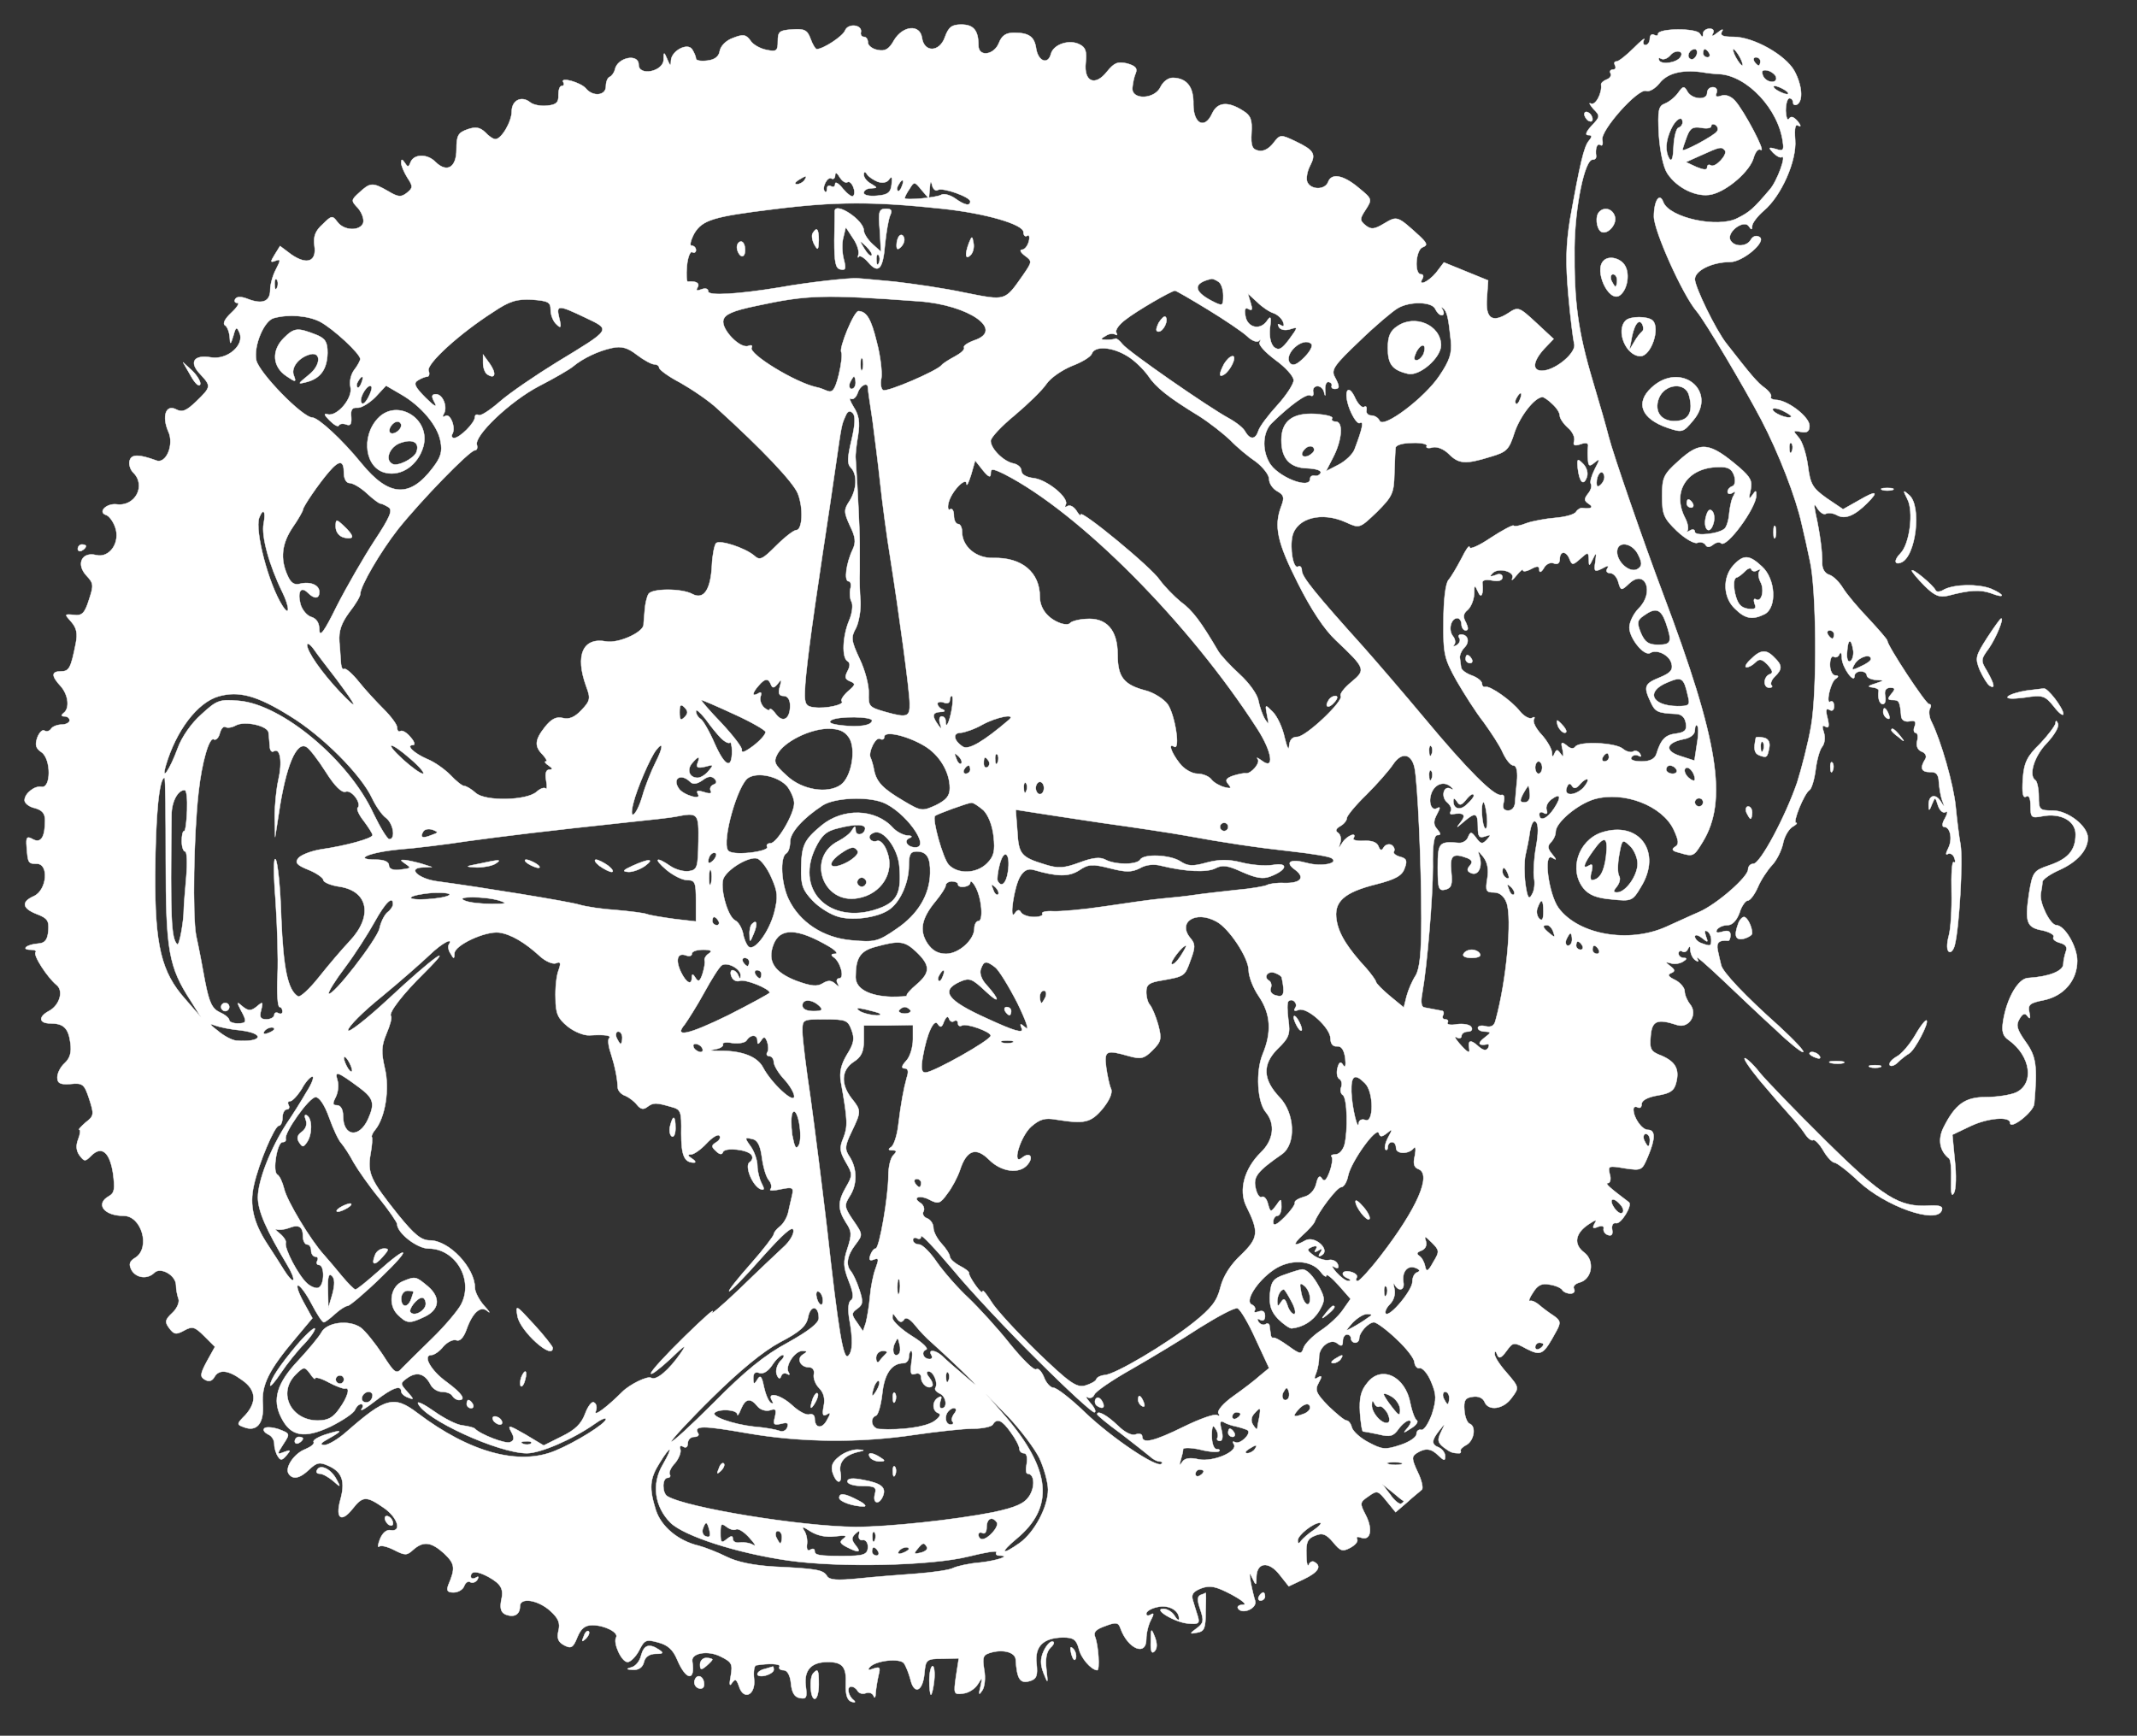<?xml version="1.0" standalone="no"?>
<!DOCTYPE svg PUBLIC "-//W3C//DTD SVG 20010904//EN"
 "http://www.w3.org/TR/2001/REC-SVG-20010904/DTD/svg10.dtd">
<svg version="1.0" xmlns="http://www.w3.org/2000/svg"
 width="522pt" height="424pt" viewBox="0 0 522 424"
 preserveAspectRatio="xMidYMid meet">

<rect x="0" y="0" width="522" height="424" fill="#333333" stroke="none"/>

<g transform="translate(0,424) scale(0.1,-0.1)"
fill="white" stroke="white">
<path d="M2064 4165 c-6 -14 -53 -45 -69 -45 -3 0 -10 11 -15 25 -8 22 -15 25
-45 23 -31 -2 -35 -5 -35 -29 0 -23 -3 -26 -27 -21 -16 3 -34 13 -40 23 -11
15 -18 16 -43 6 -17 -6 -30 -20 -32 -32 -2 -13 -12 -21 -30 -23 -16 -2 -28 0
-28 5 0 4 -4 14 -9 22 -11 18 -51 -3 -52 -27 0 -14 -2 -14 -9 3 -8 19 -9 19
-9 -1 -1 -29 -61 -41 -61 -12 0 28 -52 18 -58 -12 -2 -8 -8 -16 -13 -18 -5 -2
-9 -12 -9 -23 0 -23 -32 -26 -49 -5 -13 15 -64 29 -55 15 3 -5 1 -9 -4 -9 -5
0 -8 -10 -8 -22 1 -18 -5 -24 -27 -26 -16 -2 -35 2 -42 8 -21 17 -45 5 -45
-22 0 -25 -25 -68 -40 -68 -5 0 -16 7 -25 17 -13 12 -23 14 -43 7 -23 -8 -27
-15 -27 -49 0 -44 -23 -58 -51 -31 -20 21 -53 20 -61 0 -5 -13 -7 -13 -14 -2
-7 10 -9 10 -9 0 0 -7 7 -23 15 -36 14 -21 14 -25 -1 -37 -14 -11 -21 -11 -46
4 -38 22 -44 21 -70 -3 -21 -19 -21 -20 -3 -39 9 -11 15 -27 12 -36 -8 -20
-47 -19 -63 3 -12 16 -14 16 -36 -6 -18 -16 -23 -30 -20 -52 6 -39 -18 -48
-56 -22 l-28 21 -13 -21 c-11 -18 -11 -20 2 -15 13 5 13 2 1 -21 -8 -15 -14
-37 -14 -50 0 -28 -18 -36 -53 -23 -17 7 -28 7 -32 1 -4 -6 -1 -10 5 -10 6 0
-1 -11 -15 -24 -16 -15 -22 -27 -15 -31 5 -3 10 -16 11 -28 1 -20 2 -20 9 3 6
22 8 23 15 7 13 -30 -30 -67 -70 -60 -42 7 -54 -12 -26 -41 27 -29 27 -31 -9
-66 -25 -24 -35 -28 -50 -20 -25 13 -35 -17 -19 -54 15 -31 -5 -80 -29 -71
-41 15 -60 16 -65 1 -3 -8 0 -22 8 -30 33 -32 5 -84 -40 -78 -25 3 -47 -19
-26 -26 7 -2 17 -15 22 -29 14 -37 -13 -77 -46 -69 -35 9 -50 -22 -24 -50 18
-19 18 -24 6 -60 -10 -32 -17 -39 -37 -36 -23 2 -23 2 -6 -17 13 -15 16 -28
11 -53 -12 -60 -16 -68 -36 -68 -24 0 -24 -11 -1 -36 19 -21 23 -55 7 -66 -6
-5 -6 -8 3 -8 6 0 12 -4 12 -10 0 -5 -9 -10 -19 -10 -11 0 -23 -5 -26 -10 -4
-6 -11 -8 -16 -5 -5 4 -13 -4 -18 -17 -6 -18 -4 -26 11 -36 23 -17 23 -89 -1
-84 -16 3 -41 -16 -41 -33 0 -7 11 -16 25 -19 18 -5 25 -13 25 -30 0 -41 -10
-57 -30 -46 -14 8 -17 5 -15 -18 3 -41 4 -42 25 -42 30 0 25 -64 -7 -79 -32
-14 -29 -30 7 -44 26 -10 30 -16 28 -41 -2 -22 -8 -30 -25 -31 -28 -2 -43 -15
-18 -15 10 0 15 -3 12 -6 -7 -7 29 -62 51 -80 18 -14 8 -50 -19 -64 -26 -14
-24 -30 4 -30 32 0 44 -11 49 -48 3 -23 -1 -37 -14 -49 -10 -9 -18 -24 -18
-35 0 -14 7 -18 32 -16 30 3 34 0 46 -37 12 -37 12 -41 -9 -57 -11 -10 -19
-18 -15 -18 3 0 2 -10 -3 -23 -6 -15 -5 -28 3 -39 12 -16 14 -16 29 -1 25 25
45 9 53 -43 5 -38 4 -48 -10 -56 -34 -19 -12 -48 36 -48 44 0 66 -78 29 -102
-15 -9 -17 -16 -10 -30 11 -20 39 -24 56 -7 15 15 53 -6 53 -31 0 -10 3 -25 6
-33 3 -8 -4 -24 -15 -34 -18 -17 -19 -22 -8 -37 12 -16 17 -17 37 -6 20 11 26
9 49 -14 l26 -26 -20 -36 c-16 -30 -17 -37 -5 -44 10 -6 17 -4 23 5 11 21 34
19 68 -6 35 -24 37 -54 8 -86 -21 -21 -21 -23 -4 -29 32 -13 50 9 47 55 -4 47
14 84 80 162 l41 49 -22 40 c-12 22 -18 40 -13 40 5 0 20 -20 33 -45 13 -25
26 -45 30 -45 3 0 15 9 27 20 12 11 26 20 31 20 5 0 43 32 83 71 76 73 67 81
-12 10 -25 -22 -48 -41 -52 -41 -3 0 -18 15 -33 33 -14 17 -34 41 -44 52 -32
35 -90 131 -97 161 -4 16 -11 32 -17 35 -12 8 0 79 13 79 6 0 9 3 8 8 -5 14
57 102 73 102 9 0 22 -19 33 -50 10 -28 23 -56 30 -63 6 -7 20 -28 30 -47 11
-19 39 -59 63 -88 24 -30 43 -58 43 -62 0 -22 49 -60 77 -60 66 0 111 -77 79
-137 -8 -15 -40 -53 -71 -83 -31 -30 -64 -63 -73 -72 -14 -16 -18 -13 -48 34
-18 27 -42 57 -53 65 -29 20 -83 13 -96 -12 -6 -11 -32 -42 -57 -69 -51 -54
-64 -95 -41 -139 23 -46 56 -52 120 -22 30 15 57 33 60 41 3 7 9 14 15 14 5 0
6 -6 1 -12 -4 -7 11 2 34 20 41 32 63 40 63 23 0 -5 8 -12 17 -15 15 -6 14 -4
-2 14 -18 20 -18 21 0 34 23 16 42 11 56 -15 5 -11 18 -19 29 -19 10 0 22 -4
25 -10 3 -5 10 -10 16 -10 18 0 8 16 -30 44 -39 28 -60 66 -37 66 6 0 20 9 29
21 10 11 24 18 32 15 8 -3 17 6 24 25 15 43 35 61 52 46 8 -7 4 0 -9 14 -12
14 -22 33 -22 43 0 49 -63 116 -110 116 -21 0 -38 14 -77 62 -68 85 -76 102
-68 149 4 21 5 40 3 42 -1 2 2 10 9 18 24 30 35 99 23 149 -9 39 -9 54 4 85 9
21 14 40 11 43 -7 7 28 53 82 106 80 80 19 36 -87 -63 -55 -51 -100 -86 -100
-78 0 9 37 46 83 83 45 37 97 83 116 101 31 30 60 45 47 25 -2 -4 -1 -14 5
-22 7 -13 9 -13 9 1 0 20 75 55 109 51 29 -4 63 -24 100 -58 13 -12 31 -20 39
-17 11 5 13 1 6 -18 -5 -13 -8 -44 -7 -68 0 -37 6 -49 29 -68 16 -13 40 -23
54 -22 38 2 54 0 48 -7 -4 -3 -2 -20 4 -37 10 -32 16 -60 17 -85 1 -7 9 -16
19 -19 9 -4 22 -14 28 -22 9 -11 16 -12 25 -5 15 11 21 11 59 0 23 -6 25 -11
24 -64 0 -54 7 -72 31 -72 6 0 3 5 -5 10 -11 7 -11 10 -2 10 7 0 24 12 38 27
13 14 27 23 31 19 4 -4 1 -11 -7 -16 -13 -8 -13 -11 -1 -22 9 -9 15 -9 17 -2
5 12 62 6 70 -8 4 -6 1 -13 -5 -17 -13 -9 7 -58 27 -66 9 -3 10 0 2 15 -5 10
-10 29 -10 42 0 13 -7 34 -16 47 -16 22 -15 23 2 19 14 -2 21 -15 25 -45 3
-23 10 -48 17 -56 6 -7 8 -17 4 -22 -4 -4 7 -4 25 0 29 6 32 4 28 -14 -3 -12
-7 -31 -10 -44 -3 -12 -12 -27 -20 -33 -8 -6 -15 -15 -15 -19 0 -4 -25 -37
-56 -72 -31 -35 -55 -65 -53 -67 2 -2 38 34 79 81 52 58 76 80 78 68 2 -9 -9
-28 -25 -42 -15 -14 -64 -60 -107 -102 -44 -42 -74 -67 -66 -56 7 11 -23 -16
-68 -60 -45 -44 -82 -84 -82 -90 0 -5 21 11 47 35 36 35 42 38 26 15 -29 -42
-60 -68 -72 -61 -9 6 -53 -16 -71 -34 -36 -36 -70 -62 -65 -48 4 9 2 19 -4 22
-5 4 -15 -9 -22 -28 -9 -24 -24 -39 -57 -55 l-44 -22 -45 27 c-40 23 -44 24
-34 6 8 -15 7 -21 -3 -25 -11 -5 -73 19 -86 33 -3 3 -16 6 -30 8 -14 1 -45 17
-69 34 -24 17 -42 26 -40 20 14 -38 196 -122 266 -122 33 0 112 34 166 72 15
11 27 16 27 11 -1 -11 -75 -57 -124 -77 -89 -37 -209 -4 -336 92 -58 44 -78
38 -173 -45 -20 -18 -45 -33 -55 -33 -12 1 -9 5 11 16 36 20 34 23 -7 10 -19
-6 -32 -14 -30 -18 3 -5 -6 -12 -20 -18 -27 -10 -51 -45 -41 -60 10 -15 27
-12 50 10 19 18 26 19 48 9 33 -15 41 -38 28 -84 -12 -45 3 -55 30 -21 25 32
34 32 76 3 34 -23 46 -60 17 -55 -10 2 -20 -7 -26 -22 -5 -13 -6 -21 -2 -18 4
4 20 0 36 -8 27 -14 32 -14 47 0 25 22 44 20 76 -9 26 -25 28 -35 10 -77 -5
-14 -2 -18 13 -18 11 0 23 7 26 16 3 8 10 13 15 9 5 -3 13 0 17 6 4 8 3 9 -4
5 -7 -4 -12 -2 -12 3 0 14 15 14 43 -1 32 -18 38 -30 31 -59 -3 -19 0 -28 11
-33 21 -8 35 0 35 20 0 23 44 16 74 -11 20 -18 25 -30 20 -49 -4 -18 -1 -27
14 -35 17 -9 22 -6 32 19 9 22 19 30 37 30 30 0 65 -18 58 -30 -8 -13 13 -60
28 -60 7 0 20 13 28 28 13 26 17 28 46 20 24 -6 37 -18 47 -42 22 -52 45 -54
37 -4 -3 20 38 27 68 12 29 -14 31 -19 26 -48 -4 -21 -3 -27 3 -17 8 11 11 9
17 -8 11 -36 41 -22 37 17 -2 18 0 33 5 34 30 5 61 4 57 -3 -3 -5 2 -9 10 -9
9 0 16 -12 18 -32 2 -23 9 -34 22 -36 16 -3 18 1 14 31 -4 38 14 57 54 57 36
0 46 -12 44 -54 -1 -27 4 -40 14 -43 9 -3 11 -1 5 4 -14 11 -17 33 -6 33 6 0
13 -5 16 -11 4 -6 13 -8 20 -5 8 3 16 0 19 -7 2 -7 5 -3 5 8 1 11 4 30 7 43 5
19 3 21 -12 16 -13 -5 -16 -4 -9 4 15 16 73 22 83 9 5 -7 12 -25 16 -40 9 -38
30 -29 34 15 3 34 5 36 44 36 l40 1 -7 -45 c-6 -42 -5 -44 17 -41 13 1 29 11
36 22 12 19 12 19 7 -5 -5 -20 -4 -22 4 -10 6 8 9 31 5 51 -5 33 -3 37 20 43
29 7 56 -1 57 -18 3 -49 11 -60 36 -52 15 5 18 13 15 42 -5 42 16 63 64 64 26
0 33 -5 39 -27 5 -23 30 -52 45 -53 7 0 3 61 -5 81 -5 12 2 19 25 27 26 10 32
9 37 -6 18 -50 63 -69 63 -26 0 14 5 35 11 46 8 15 8 19 0 14 -6 -4 -11 -3
-11 2 0 6 12 13 26 16 27 7 54 -7 54 -28 0 -6 -5 -3 -11 7 -5 9 -18 17 -27 17
-28 0 29 -34 61 -36 24 -2 28 0 23 17 -3 10 -9 28 -12 39 -5 15 0 22 20 30 22
8 36 5 74 -15 26 -14 39 -25 29 -25 -10 0 -16 -4 -13 -9 10 -16 47 0 42 18 -3
9 -8 30 -11 46 -4 24 -3 26 4 10 9 -19 10 -19 10 3 1 36 30 39 56 6 l23 -29
36 17 c36 17 45 32 27 42 -5 4 -12 0 -14 -6 -3 -7 -6 4 -6 25 -1 30 3 39 22
46 17 7 26 4 43 -16 18 -22 23 -24 42 -14 13 7 20 16 17 21 -3 6 1 7 9 4 24
-9 30 20 12 55 -15 29 -15 31 7 46 21 15 23 14 44 -12 l22 -27 28 24 c15 14
32 27 36 31 4 3 0 23 -10 43 -15 32 -15 38 -3 46 22 14 36 12 54 -6 14 -13 16
-13 16 -1 0 8 -7 17 -15 21 -19 7 -19 17 1 42 14 18 15 18 4 -4 -10 -20 -8
-26 7 -38 16 -12 21 -14 38 -14 3 0 4 3 3 6 -2 3 5 10 15 15 18 11 23 45 7 51
-6 2 -12 17 -13 33 -2 24 2 31 21 33 13 2 24 -3 28 -12 9 -24 47 -19 67 10 18
24 18 25 -12 60 -17 19 -31 40 -30 47 0 8 3 7 6 -2 4 -11 10 -9 23 9 16 22 18
22 49 5 36 -18 41 -15 73 44 11 20 10 25 -7 37 -11 7 -27 19 -35 26 -8 7 -18
12 -23 10 -4 -1 -1 8 8 21 11 18 22 23 40 19 14 -2 28 -8 31 -13 3 -5 12 -9
20 -9 8 0 12 5 9 11 -4 6 2 13 13 16 31 8 38 53 12 73 -27 20 -23 47 10 69 18
12 22 13 15 2 -6 -11 -4 -13 8 -8 10 4 16 2 14 -5 -1 -6 4 -13 11 -15 9 -3 12
2 10 13 -2 11 2 18 10 16 12 -2 40 44 31 51 -49 37 -60 47 -51 47 5 0 8 10 4
22 -5 20 -3 21 37 14 41 -6 42 -5 56 28 19 45 19 66 0 66 -14 0 -35 29 -35 50
0 6 5 8 10 5 6 -3 10 0 10 8 0 9 15 17 39 21 30 5 40 11 45 30 9 34 -1 52 -35
67 -27 10 -30 16 -27 48 3 38 16 43 65 27 29 -9 51 27 31 51 -7 9 -13 23 -13
32 0 8 -11 21 -23 27 -17 8 -20 13 -10 17 10 4 10 8 -2 17 -13 10 -13 11 1 7
9 -3 22 -1 30 4 10 6 10 9 2 9 -7 0 -13 5 -13 11 0 5 4 8 9 5 5 -4 12 0 14 6
4 8 6 7 6 -4 1 -9 6 -20 13 -24 7 -5 8 -3 3 6 -5 8 25 -18 65 -56 40 -38 98
-93 129 -121 30 -29 60 -53 65 -53 6 0 -20 28 -58 63 -83 74 -139 133 -142
150 -2 7 -5 22 -8 35 -4 19 2 26 25 24 3 -1 6 6 6 14 0 10 -7 12 -20 8 -13 -4
-17 -2 -13 5 4 6 15 11 26 11 11 0 22 11 29 30 5 17 15 30 20 30 6 0 17 15 25
33 7 17 23 41 34 53 11 11 23 35 27 52 3 18 14 36 23 42 9 5 14 10 9 10 -9 0
20 72 33 80 5 3 12 26 15 50 3 24 10 49 16 56 6 7 8 23 4 35 -5 15 -4 19 4 14
8 -5 10 1 5 21 -5 19 -4 25 5 20 6 -4 11 -1 11 9 0 9 -4 14 -9 11 -12 -8 0 48
13 56 8 5 7 8 -1 8 -7 0 -13 12 -13 26 0 14 4 23 9 20 5 -4 12 0 14 6 3 7 6 3
6 -10 1 -23 31 -64 31 -43 0 6 7 11 15 11 8 0 15 -4 15 -10 0 -5 10 -10 23
-11 21 -1 21 -1 -3 -9 -17 -5 -19 -8 -7 -9 9 -1 16 -4 16 -8 -3 -18 2 -33 10
-33 6 0 8 9 6 20 -3 13 2 20 12 20 13 0 13 -3 3 -15 -10 -12 -10 -15 4 -15 15
0 17 -4 20 -40 1 -9 9 -14 20 -12 14 3 17 -1 13 -12 -4 -9 -2 -16 2 -16 5 0 7
-9 4 -20 -3 -12 1 -22 11 -26 9 -3 13 -11 9 -18 -14 -22 -10 -32 11 -32 15 1
21 -5 22 -24 1 -14 4 -34 8 -45 7 -18 6 -18 -4 -2 -13 20 -30 14 -29 -11 0
-14 2 -13 8 3 8 19 8 19 15 -3 4 -12 12 -19 18 -16 6 4 6 -2 -1 -15 -7 -11 -8
-21 -2 -21 15 0 21 -30 10 -52 -6 -12 -7 -18 -1 -14 5 3 13 -1 16 -10 3 -8 2
-13 -2 -10 -4 2 -6 -30 -5 -72 1 -43 -2 -92 -7 -109 -5 -19 -5 -35 1 -38 4 -3
11 4 14 17 11 44 20 205 14 244 -4 21 -9 64 -12 94 -5 53 -36 161 -59 207 -6
11 -7 26 -4 32 4 6 3 11 -2 11 -8 0 -102 143 -102 155 0 3 -20 26 -45 53 -25
26 -53 59 -63 75 -9 15 -24 30 -34 33 -10 3 -17 14 -17 27 1 23 -5 73 -16 122
-5 25 -4 27 5 12 6 -9 15 -15 20 -12 5 3 18 2 28 -4 19 -10 42 -1 73 30 29 29
23 32 -20 7 l-39 -22 -40 27 c-35 25 -40 34 -46 80 -4 29 -14 60 -23 69 -14
16 -14 17 6 13 15 -3 21 1 21 15 0 21 -50 60 -79 63 -11 0 -18 4 -15 8 2 4 -5
14 -16 22 -17 12 -33 31 -93 108 -26 33 -77 138 -77 157 0 21 42 42 86 42 31
0 90 50 72 61 -8 5 -16 2 -21 -6 -10 -19 -43 -19 -51 0 -7 20 35 50 46 32 6
-9 8 -9 8 1 0 7 13 24 28 37 43 36 81 122 77 173 -2 30 0 40 8 35 7 -4 6 1 -2
11 -10 11 -16 13 -21 6 -4 -6 -7 3 -8 19 0 17 4 31 9 31 5 0 9 -5 9 -11 0 -5
5 -7 10 -4 15 9 12 47 -7 82 -22 39 -100 83 -149 83 -26 0 -33 3 -28 13 5 7 0
6 -11 -3 -11 -9 -16 -10 -11 -2 4 7 1 12 -8 12 -9 0 -16 -6 -16 -12 0 -10 -2
-10 -8 0 -9 14 -102 13 -102 -1 0 -5 -4 -5 -10 -2 -5 3 -10 -1 -10 -9 0 -9 -5
-16 -11 -16 -5 0 -7 6 -3 13 3 6 -8 -3 -25 -20 -18 -18 -37 -33 -42 -33 -6 0
-7 -4 -4 -10 3 -5 1 -10 -5 -10 -6 0 -9 -4 -6 -9 3 -5 -1 -12 -9 -15 -8 -3
-15 -9 -14 -13 3 -20 -14 -52 -25 -46 -6 3 -3 -2 6 -13 17 -17 17 -19 -4 -41
-13 -14 -17 -23 -9 -23 10 0 11 -3 2 -14 -12 -14 -22 -58 -46 -192 -10 -63
-11 -106 -4 -185 5 -57 12 -110 14 -118 7 -18 -33 -56 -67 -65 -36 -8 -38 17
-6 52 l23 24 -43 40 c-42 39 -44 39 -68 23 -39 -25 -56 -13 -52 37 l3 43 -54
22 -54 22 -19 -25 c-19 -23 -46 -35 -33 -14 3 6 1 10 -4 10 -17 0 -13 60 4 66
13 5 11 10 -8 28 -54 49 -54 49 -86 30 -25 -15 -32 -15 -46 -4 -14 12 -14 15
1 38 16 25 16 26 -17 53 -38 32 -67 37 -75 14 -8 -20 -43 -19 -51 1 -3 8 0 26
7 39 15 29 10 38 -36 60 -36 17 -37 17 -54 -5 -10 -13 -24 -21 -36 -18 -15 3
-19 11 -17 44 2 31 -2 42 -20 53 -37 24 -63 22 -76 -6 -18 -40 -46 -26 -46 22
1 43 -16 64 -50 65 -12 0 -24 -10 -30 -22 -14 -31 -71 -33 -69 -3 1 11 4 27 8
36 5 12 0 18 -21 24 -23 5 -31 2 -49 -20 -29 -37 -57 -25 -52 22 3 26 0 37
-14 44 -25 14 -65 1 -71 -23 -7 -27 -31 -18 -36 13 -4 29 -17 39 -54 39 -20 0
-30 -7 -37 -25 -12 -30 -50 -35 -50 -6 0 37 -12 51 -42 51 -23 0 -31 -6 -40
-31 -13 -37 -51 -38 -56 -1 -5 33 -46 30 -68 -6 -12 -22 -22 -28 -40 -24 -13
2 -24 11 -24 18 0 8 -4 14 -10 14 -5 0 -9 5 -7 12 3 18 -32 22 -39 3z m2041
-64 c-8 -14 -45 -20 -52 -9 -3 6 -1 8 4 5 6 -4 16 0 23 8 12 15 35 11 25 -4z
m39 4 c-4 -8 -10 -12 -15 -9 -11 6 -2 24 11 24 5 0 7 -7 4 -15z m31 5 c3 -5 1
-10 -4 -10 -6 0 -11 5 -11 10 0 6 2 10 4 10 3 0 8 -4 11 -10z m75 -10 c6 -11
8 -20 6 -20 -3 0 -10 9 -16 20 -6 11 -8 20 -6 20 3 0 10 -9 16 -20z m50 -10
c0 -5 -2 -10 -4 -10 -3 0 -8 5 -11 10 -3 6 -1 10 4 10 6 0 11 -4 11 -10z
m-100 -31 c68 -4 145 -86 155 -167 3 -19 0 -22 -17 -16 -18 5 -19 4 -7 -9 8
-8 17 -13 21 -11 13 8 -11 -59 -29 -79 -40 -47 -49 -55 -79 -70 -48 -25 -166
1 -181 39 -9 25 -23 4 -23 -35 0 -35 70 -191 104 -231 20 -23 116 -185 158
-265 43 -82 85 -191 99 -255 6 -25 15 -65 20 -90 16 -68 18 -317 3 -403 -7
-41 -23 -103 -34 -138 -28 -82 -90 -199 -107 -199 -7 0 -13 -6 -13 -14 0 -18
-76 -85 -120 -104 -19 -8 -55 -25 -80 -36 -91 -41 -214 -20 -263 46 -24 33
-38 136 -16 123 12 -7 12 -6 0 9 -11 13 -11 20 -3 28 7 7 12 18 12 26 0 23 54
68 95 80 72 20 165 -16 193 -74 13 -28 14 -37 3 -43 -9 -6 -6 -10 11 -14 34
-10 35 -10 57 26 62 101 39 247 -97 607 -46 122 -122 341 -133 385 -4 17 -21
76 -38 133 -37 124 -46 194 -45 327 1 101 25 215 44 215 6 0 9 3 9 8 -3 19 2
33 10 28 5 -4 7 2 5 12 -6 22 87 127 107 120 8 -3 22 6 32 18 19 25 54 34 102
28 17 -3 37 -5 45 -5z m138 -6 c6 -19 -25 -16 -32 3 -4 11 -1 14 11 12 9 -2
18 -9 21 -15z m22 -33 c8 -5 11 -10 5 -10 -5 0 -17 5 -25 10 -8 5 -10 10 -5
10 6 0 17 -5 25 -10z m-2290 -225 c10 6 23 -25 14 -34 -3 -3 -14 5 -25 18 -10
13 -19 18 -19 12 0 -7 -4 -9 -10 -6 -5 3 -10 1 -10 -6 0 -7 -2 -10 -5 -7 -9 8
6 38 16 32 5 -3 9 1 9 8 0 8 5 6 11 -5 6 -9 14 -15 19 -12z m74 1 c12 -4 23
-2 28 6 6 9 8 5 6 -12 -2 -20 -9 -26 -35 -28 -19 -2 -33 1 -33 7 0 6 8 11 18
11 16 1 16 1 0 11 -10 5 -18 15 -18 22 0 8 3 9 8 1 4 -6 16 -14 26 -18z m-179
4 c-3 -5 -12 -10 -18 -10 -7 0 -6 4 3 10 19 12 23 12 15 0z m238 -15 c-3 -9
-8 -14 -10 -11 -3 3 -2 9 2 15 9 16 15 13 8 -4z m68 -5 c1 17 3 20 6 7 2 -9 9
-15 14 -11 11 7 79 -17 79 -28 0 -12 -13 -10 -38 8 -12 8 -27 12 -33 8 -12 -7
-89 -14 -89 -8 0 3 5 13 12 23 11 18 12 18 29 -3 l18 -21 2 25z m32 -50 c104
-11 197 -38 197 -57 0 -8 4 -12 9 -9 5 4 7 -3 4 -14 -3 -11 -10 -20 -17 -20
-6 0 -3 -7 8 -15 18 -13 17 -15 -5 -47 -45 -64 -41 -63 -142 -43 -51 11 -128
22 -172 27 -44 4 -84 8 -90 8 -16 2 -125 -10 -190 -22 -104 -17 -175 -21 -175
-10 0 7 -7 9 -17 5 -11 -4 -14 -3 -9 5 6 10 -3 16 -24 14 -3 0 -4 17 -2 39 2
21 8 36 13 33 5 -3 9 0 9 5 0 6 -5 11 -11 11 -5 0 -2 13 7 30 20 33 47 41 194
59 151 19 246 19 413 1z m-1626 -192 c-3 -8 -6 -5 -6 6 -1 11 2 17 5 13 3 -3
4 -12 1 -19z m2299 14 c7 -4 12 -19 12 -34 0 -26 -1 -27 -28 -13 -46 24 -46
44 0 54 3 0 10 -3 16 -7z m-26 -68 c41 -25 84 -54 96 -65 11 -11 24 -16 29
-12 4 5 5 3 2 -3 -4 -6 14 -25 38 -43 25 -18 45 -40 45 -50 0 -9 -18 -37 -40
-61 -22 -24 -43 -52 -46 -62 -7 -22 -20 -23 -32 -3 -4 9 -22 23 -40 33 -50 27
-246 163 -260 181 -7 9 -15 15 -17 14 -3 -2 -13 -3 -22 -3 -15 0 -16 2 -3 9 8
6 18 7 24 4 5 -3 6 -1 3 4 -4 6 6 20 22 32 28 22 111 70 121 71 3 0 39 -21 80
-46z m-705 20 c122 -9 209 -70 136 -95 -17 -6 -29 -14 -26 -18 2 -5 -8 -14
-23 -22 -15 -8 -29 -17 -32 -21 -11 -14 -134 -67 -143 -61 -5 3 -7 16 -4 30 2
13 -2 52 -11 86 -14 58 -25 76 -45 77 -11 0 -48 -90 -42 -100 3 -5 0 -30 -6
-55 -9 -36 -15 -45 -28 -40 -9 4 -20 8 -26 9 -52 11 -168 82 -159 97 3 5 -1 7
-8 4 -20 -8 -67 41 -61 63 3 14 23 23 81 35 125 27 164 28 397 11z m866 -29
c9 -3 20 -13 23 -21 4 -10 2 -13 -6 -8 -7 4 -8 3 -4 -5 4 -7 16 -9 28 -5 19 6
19 5 -3 -25 -18 -24 -25 -28 -37 -19 -8 8 -12 25 -10 46 4 29 2 32 -8 17 -17
-23 -48 -15 -52 14 -3 16 0 21 8 16 9 -5 10 -1 5 15 l-7 23 23 -21 c12 -12 30
-24 40 -27z m-1766 8 c0 -12 6 -28 14 -35 11 -11 13 -9 7 15 -8 33 -3 33 64 1
63 -30 65 -27 -70 -109 -52 -32 -115 -75 -139 -96 -24 -21 -47 -36 -52 -33 -5
3 -9 0 -9 -5 0 -14 -37 -51 -51 -51 -5 0 -7 5 -4 10 9 15 -5 51 -17 44 -7 -4
-8 -2 -4 5 10 16 -2 48 -19 48 -11 0 -12 -5 -3 -21 7 -13 -2 -8 -22 12 -27 27
-31 36 -19 43 8 5 18 9 23 9 4 0 6 7 3 14 -7 16 75 91 158 144 40 27 58 32 95
30 39 -3 45 -6 45 -25z m2161 2 c4 -8 10 -15 16 -15 5 0 6 6 2 13 -4 6 -3 8 1
4 10 -8 13 -23 19 -80 3 -30 -3 -48 -28 -85 -36 -54 -137 -130 -146 -110 -3 7
-12 13 -20 13 -8 0 -14 6 -12 13 1 8 -1 11 -6 8 -5 -3 -14 6 -21 20 -18 41
-31 18 -14 -26 9 -22 20 -37 25 -33 10 5 6 -14 -13 -64 -4 -12 -22 -29 -39
-38 l-31 -16 17 33 c22 42 26 88 7 88 -8 0 -12 4 -9 8 3 5 -16 9 -41 11 -56 3
-83 -18 -83 -64 0 -46 21 -68 64 -69 20 -1 34 -5 32 -11 -2 -5 -9 -9 -15 -7
-6 1 -11 -2 -11 -8 0 -27 -82 6 -100 41 -18 32 -15 74 6 95 45 44 86 74 95 68
5 -3 8 0 7 7 -5 19 20 22 26 2 3 -13 4 -12 3 4 -1 12 3 21 8 20 6 -1 9 -5 8
-9 -2 -5 2 -8 7 -8 13 0 13 6 0 30 -9 17 0 29 61 87 39 38 81 73 93 80 30 18
85 16 92 -2z m-2724 -31 c32 -17 98 -78 98 -91 0 -4 -7 -17 -15 -27 -8 -11
-12 -29 -9 -41 7 -27 -33 -74 -56 -67 -10 3 -8 -2 5 -15 11 -11 21 -17 23 -12
2 4 10 5 18 2 10 -4 13 1 12 18 -2 18 2 24 15 23 9 -1 29 11 44 26 l26 28 36
-21 c49 -28 90 -76 97 -115 5 -25 1 -39 -19 -65 -56 -74 -107 -71 -174 11 -48
59 -105 111 -120 112 -24 0 -130 109 -137 140 -7 35 19 97 43 103 36 10 84 6
113 -9z m2404 -87 c-18 -18 -28 -22 -35 -14 -17 22 32 66 52 47 5 -4 -3 -19
-17 -33z m-1588 -17 c7 0 12 -4 12 -8 0 -5 23 -22 52 -37 28 -16 70 -44 91
-64 108 -98 185 -179 196 -207 14 -36 11 -89 -4 -89 -6 0 -28 -17 -49 -38 -34
-34 -40 -37 -54 -24 -23 19 -84 39 -93 30 -4 -5 -9 -29 -10 -54 -3 -60 -20
-85 -48 -70 -26 14 -98 14 -107 0 -4 -7 -8 -24 -9 -38 -1 -14 -3 -32 -3 -38
-3 -19 -62 -45 -91 -40 -57 11 -77 -33 -49 -110 11 -29 10 -35 -12 -58 -16
-17 -30 -23 -45 -19 -16 4 -28 -2 -44 -22 -25 -32 -26 -47 -5 -68 8 -9 12 -16
7 -16 -4 0 -1 -5 7 -10 10 -7 11 -10 2 -10 -8 0 -11 -9 -8 -26 3 -15 2 -24 -1
-20 -4 3 -13 0 -22 -8 -24 -22 -126 -24 -149 -3 -10 9 -23 17 -28 17 -5 0 -20
12 -34 27 -14 14 -39 32 -57 39 -32 14 -53 34 -34 34 6 0 3 9 -6 19 -9 11 -20
18 -25 15 -4 -3 -8 1 -8 9 0 7 -15 27 -32 44 -18 18 -46 48 -61 67 -16 20 -32
34 -36 32 -4 -3 -7 3 -8 12 -1 9 -2 34 -4 54 -2 27 5 46 24 72 15 19 27 39 27
45 0 19 49 103 92 158 55 69 175 193 188 193 5 0 7 6 5 13 -8 22 81 107 152
144 37 19 75 41 83 48 24 20 62 38 95 45 23 5 38 1 61 -17 17 -13 36 -23 42
-23z m1156 20 c17 -10 39 -32 50 -47 19 -29 49 -53 126 -100 25 -16 58 -42 75
-58 16 -17 45 -41 63 -53 17 -13 32 -32 32 -42 0 -11 9 -24 20 -30 16 -9 18
-15 10 -36 -19 -49 -10 -89 40 -188 32 -64 65 -114 93 -140 73 -69 74 -72 38
-102 -17 -14 -29 -29 -26 -34 8 -12 -85 -100 -106 -100 -13 0 -19 -8 -20 -22
-1 -13 -5 -4 -11 20 -5 24 -18 52 -29 63 -19 19 -19 19 -14 -8 5 -24 5 -25 -5
-10 -6 10 -13 30 -16 45 -2 15 -23 44 -46 65 -23 21 -46 46 -52 56 -43 73 -63
100 -92 121 -17 14 -40 38 -51 53 -19 30 -193 173 -193 160 0 -5 -5 0 -11 10
-6 9 -15 14 -21 11 -6 -4 -8 -3 -5 3 10 16 -45 61 -78 65 -18 2 -30 9 -30 18
0 8 -9 16 -20 18 -24 5 -55 36 -55 55 0 8 26 36 59 63 32 27 67 61 77 76 10
15 38 34 62 44 24 9 46 22 49 30 7 20 50 17 87 -6z m-647 -32 c-3 -7 -5 -2 -5
12 0 14 2 19 5 13 2 -7 2 -19 0 -25z m-1224 -33 c-3 -9 -8 -14 -10 -11 -3 3
-2 9 2 15 9 16 15 13 8 -4z m1207 0 c0 -8 -4 -15 -10 -15 -5 0 -7 7 -4 15 4 8
8 15 10 15 2 0 4 -7 4 -15z m-1191 -37 c-8 -14 -14 -18 -17 -10 -4 13 17 46
25 38 3 -2 -1 -15 -8 -28z m1221 25 c0 -5 5 -39 11 -78 5 -38 14 -108 19 -155
5 -47 16 -130 25 -185 21 -133 47 -324 47 -353 1 -33 -6 -36 -56 -22 -43 12
-45 14 -44 46 1 19 -9 57 -22 84 -21 45 -22 53 -9 76 7 14 12 44 11 65 -2 21
-3 55 -2 74 0 19 0 50 0 68 0 26 -4 117 -10 207 -1 8 2 34 6 57 5 32 2 49 -11
69 -9 15 -12 24 -7 20 6 -3 13 3 17 14 6 19 25 28 25 13z m1593 -28 c-3 -9 -8
-14 -10 -11 -3 3 -2 9 2 15 9 16 15 13 8 -4z m79 -12 c10 -9 18 -21 18 -28 0
-7 9 -20 20 -30 12 -10 18 -25 15 -33 -3 -10 1 -12 16 -7 14 5 20 3 18 -7 -1
-7 -1 -21 0 -32 1 -15 4 -16 16 -6 13 11 14 9 1 -15 -8 -16 -13 -32 -10 -37 3
-5 0 -16 -7 -24 -10 -13 -10 -17 2 -25 13 -8 5 -13 -15 -10 -5 1 -12 -3 -16
-9 -4 -7 -27 -13 -51 -15 -24 -2 -56 -8 -70 -13 -15 -6 -29 -9 -32 -6 -2 2
-27 -11 -56 -30 -28 -19 -51 -29 -51 -23 -1 7 -9 -5 -20 -27 -11 -21 -25 -45
-32 -53 -7 -9 -12 -48 -12 -101 -1 -80 2 -91 32 -145 18 -31 47 -77 66 -101
18 -25 40 -58 47 -75 8 -17 19 -31 26 -31 7 0 10 -13 9 -32 -2 -18 -4 -43 -5
-55 0 -14 -7 -23 -17 -23 -11 0 -15 6 -11 20 3 13 1 20 -6 18 -17 -4 -83 62
-187 187 -51 61 -118 139 -150 175 -117 130 -150 171 -150 186 0 8 -4 13 -9
10 -12 -8 -21 45 -14 75 11 44 72 60 131 33 33 -15 33 -15 75 25 38 38 42 46
43 94 1 28 2 57 3 63 0 7 19 12 41 12 22 1 38 -3 35 -8 -3 -4 4 -6 14 -3 11 3
28 -4 40 -16 24 -24 40 -26 101 -7 41 12 46 17 60 61 14 40 49 85 68 85 3 0
14 -7 24 -17z m583 -31 c-6 -7 -45 9 -45 18 0 4 11 3 24 -3 14 -7 23 -13 21
-15z m-2295 -57 c-10 -42 -11 -58 -2 -67 17 -17 15 -54 -3 -82 -14 -21 -14
-27 1 -60 14 -28 15 -41 7 -58 -16 -33 -22 -78 -10 -78 5 0 7 -9 4 -19 -2 -10
-1 -24 3 -31 4 -7 2 -28 -6 -46 -16 -39 -18 -90 -4 -99 7 -4 7 -12 0 -25 -7
-14 -6 -19 6 -24 15 -6 14 -9 -5 -25 -11 -10 -18 -21 -15 -24 9 -8 -39 -19
-67 -15 -20 2 -24 8 -23 38 1 41 14 142 43 335 12 77 26 174 32 215 15 105 15
103 24 123 5 13 11 15 18 8 7 -7 6 -28 -3 -66z m2297 -27 c-3 -8 -6 -5 -6 6
-1 11 2 17 5 13 3 -3 4 -12 1 -19z m-1167 3 c0 -5 -7 -11 -15 -15 -15 -5 -20
5 -8 17 9 10 23 9 23 -2z m-2370 -56 c0 -15 6 -25 14 -25 8 0 27 -11 42 -25
15 -14 30 -25 33 -25 3 0 12 -4 20 -9 11 -7 4 -24 -35 -83 -26 -40 -67 -111
-91 -158 -31 -63 -42 -78 -43 -59 0 18 -7 28 -20 32 -10 3 -22 17 -26 31 -8
31 1 45 18 28 16 -16 28 -15 28 2 0 17 -22 26 -47 20 -14 -4 -23 2 -31 21 -18
40 -14 77 13 117 14 20 25 40 25 43 0 7 38 63 64 93 25 29 36 28 36 -3z m1580
-2 c0 13 4 13 33 -1 184 -94 452 -364 618 -622 37 -57 43 -103 11 -78 -10 7
-14 9 -10 4 8 -9 -16 -37 -29 -35 -4 1 -18 -2 -31 -6 -17 -6 -20 -11 -12 -20
9 -11 7 -12 -9 -8 -11 3 -26 11 -32 19 -6 8 -22 14 -34 14 -13 0 -33 11 -44
26 -21 27 -28 50 -13 40 16 -10 2 79 -16 104 -10 13 -34 28 -53 33 -54 14 -69
33 -69 88 0 60 -27 91 -78 87 -18 -1 -35 -6 -38 -10 -3 -4 -12 -4 -22 -1 -32
11 -52 36 -52 65 0 60 -44 97 -114 95 -42 -1 -76 28 -76 64 0 10 -4 19 -10 19
-5 0 -10 9 -10 21 0 11 -4 18 -9 15 -5 -4 -7 4 -4 16 7 28 43 65 44 46 0 -7 5
3 11 22 l10 35 19 -24 c13 -16 19 -19 19 -8z m1491 -26 c-8 -8 -11 -7 -11 4 0
20 13 34 18 19 3 -7 -1 -17 -7 -23z m-3267 -96 c-6 -30 13 -101 46 -168 18
-37 18 -61 0 -33 -34 53 -68 183 -57 215 10 25 17 17 11 -14z m3358 -77 c10
-20 9 -27 -2 -34 -18 -11 -50 16 -50 42 0 28 38 23 52 -8z m-168 -10 c6 -15 8
-15 26 1 19 17 20 17 21 -1 0 -18 1 -18 10 1 8 17 9 16 6 -7 -4 -24 -2 -26 16
-17 14 8 18 8 13 0 -4 -6 -1 -11 7 -11 8 0 17 -10 20 -22 6 -21 7 -22 27 -3
39 36 62 -22 23 -61 -13 -13 -23 -34 -23 -47 0 -26 36 -71 51 -62 16 10 47 -5
52 -26 4 -15 -2 -23 -29 -34 -37 -15 -40 -22 -22 -60 11 -24 17 -27 63 -29 13
-1 21 -9 23 -23 3 -17 -3 -22 -24 -25 -26 -3 -37 -14 -48 -50 -4 -12 -16 -18
-36 -18 -19 0 -29 4 -25 10 4 6 11 7 17 4 7 -4 8 -2 4 5 -4 6 -12 9 -17 5 -5
-3 -17 0 -25 7 -18 15 -106 19 -116 5 -4 -6 -13 -5 -21 3 -13 10 -15 9 -10
-11 3 -17 2 -19 -5 -9 -8 11 -10 11 -15 0 -4 -10 -6 -9 -6 3 -1 9 -12 29 -26
44 -13 14 -22 31 -18 37 3 5 1 7 -5 3 -6 -3 -19 4 -29 16 -20 26 -74 64 -85
60 -5 -1 -8 3 -8 8 0 6 -11 15 -25 20 -14 5 -26 14 -26 20 -1 5 -2 16 -3 23
-1 6 4 18 11 25 14 14 9 32 -8 32 -6 0 -8 -4 -4 -9 3 -5 0 -13 -7 -17 -7 -4
-10 -4 -6 1 4 4 3 14 -3 21 -12 15 -5 44 11 44 5 0 10 -7 10 -15 0 -8 5 -15
10 -15 7 0 7 6 1 19 -8 14 -7 22 4 31 8 7 15 24 16 39 0 23 1 24 9 6 8 -19 14
-8 11 21 -1 7 9 9 24 6 16 -3 25 0 25 8 0 7 -7 10 -17 5 -14 -5 -15 -3 -7 5
15 15 56 3 48 -13 -3 -7 2 -3 10 7 9 11 16 17 16 13 0 -4 9 -3 20 3 15 8 20 8
20 -2 0 -8 5 -6 11 4 5 10 16 15 24 12 9 -4 15 0 15 10 0 21 16 21 24 0z m235
-155 c16 -47 14 -54 -19 -54 -23 0 -32 6 -42 29 -10 25 -9 31 7 42 29 21 42
17 54 -17z m411 -29 c0 -5 -2 -10 -4 -10 -3 0 -8 5 -11 10 -3 6 -1 10 4 10 6
0 11 -4 11 -10z m47 -40 c1 -10 -2 -22 -7 -25 -6 -4 -10 6 -8 24 2 32 10 33
15 1z m-3706 -68 c53 -71 57 -82 9 -32 -45 48 -80 98 -80 115 1 6 9 0 18 -13
9 -13 33 -44 53 -70z m3749 48 c0 -4 -11 -12 -25 -18 -23 -11 -24 -10 -14 7
11 17 39 25 39 11z m-447 -90 c6 -23 3 -25 -26 -25 -63 1 -78 36 -24 58 35 15
40 12 50 -33z m-2240 28 c4 -10 8 -9 17 2 9 12 10 11 5 -7 -5 -17 -2 -23 9
-23 10 0 16 -9 16 -24 0 -33 -18 -43 -35 -20 -8 11 -15 15 -15 11 0 -4 -6 -2
-14 5 -7 7 -11 19 -8 27 3 9 1 12 -6 7 -16 -9 -15 1 1 19 15 18 24 19 30 3z
m-1175 -77 c79 -48 174 -143 201 -201 9 -19 24 -41 34 -48 18 -14 24 -52 8
-52 -5 0 -22 28 -39 63 -60 130 -223 266 -328 275 -48 4 -54 2 -92 -33 -24
-21 -48 -55 -58 -83 -19 -52 -41 -84 -29 -42 25 85 77 154 129 169 49 14 94 2
174 -48z m1617 17 c-6 -33 -15 -51 -15 -30 0 7 -4 12 -10 12 -5 0 -7 -8 -4
-17 5 -15 4 -16 -5 -3 -15 21 -14 30 7 31 10 0 12 3 5 6 -7 2 -13 9 -13 14 0
4 7 6 15 3 8 -4 15 -1 15 5 0 6 2 11 5 11 3 0 3 -14 0 -32z m-531 -13 c42 -19
76 -39 76 -43 0 -9 -25 -33 -48 -46 -7 -4 -11 -3 -10 2 2 5 -21 35 -50 66 -30
31 -51 56 -49 56 3 0 40 -16 81 -35z m-122 -7 c-9 -9 -12 -7 -12 12 0 19 3 21
12 12 9 -9 9 -15 0 -24z m89 -51 c9 -9 19 -14 22 -11 2 3 5 -7 5 -21 0 -45
-17 -38 -42 18 -13 30 -29 58 -35 61 -6 4 -11 12 -11 19 0 6 10 -3 23 -19 12
-17 29 -38 38 -47z m369 43 c0 -12 -31 -17 -74 -12 -26 3 -34 7 -25 13 17 10
99 9 99 -1z m335 2 c-62 -53 -99 -75 -113 -66 -23 15 -26 34 -5 34 10 1 34 9
53 20 35 19 83 28 65 12z m-1809 -32 c1 -8 2 -23 3 -33 0 -10 5 -16 10 -12 16
9 21 -27 11 -70 -5 -22 -9 -62 -9 -90 l1 -50 9 58 c17 115 43 178 68 162 7 -4
28 -31 47 -61 22 -35 39 -51 48 -48 15 6 40 -29 30 -39 -4 -3 3 -18 15 -33 11
-15 21 -30 21 -34 0 -8 -64 -26 -127 -35 -23 -4 -47 -13 -54 -21 -9 -11 -5
-17 25 -29 20 -8 36 -20 36 -25 0 -5 18 -13 40 -16 70 -11 81 -72 25 -132 -19
-20 -53 -60 -76 -89 -23 -29 -46 -50 -51 -47 -25 15 -36 68 -41 192 -2 74 -9
138 -14 143 -5 5 -5 -36 0 -99 4 -59 7 -142 5 -185 -2 -42 0 -77 5 -77 4 0 7
-5 7 -11 0 -5 -4 -7 -10 -4 -5 3 -10 1 -10 -4 0 -6 -9 -11 -19 -11 -15 0 -18
5 -13 23 5 20 4 21 -11 8 -14 -11 -20 -11 -34 0 -15 13 -15 12 -5 -8 16 -29
15 -33 -8 -33 -11 0 -20 4 -20 8 0 5 -11 14 -23 19 -19 9 -26 24 -36 75 -6 34
-16 86 -22 113 -9 48 -6 245 6 350 8 73 26 135 37 129 5 -3 12 3 15 15 3 11 9
18 14 15 5 -3 16 -1 25 4 22 12 79 -1 80 -18z m3489 -28 l-6 -40 -34 11 c-39
12 -37 32 6 41 18 3 29 12 29 22 0 10 3 15 6 11 3 -3 3 -23 -1 -45z m-2071 16
c18 -28 6 -96 -20 -115 -32 -23 -95 -13 -132 22 -31 28 -33 34 -23 53 16 30
78 61 123 62 28 0 41 -6 52 -22z m184 -20 c37 -22 62 -64 62 -103 0 -19 -8
-29 -34 -42 -33 -15 -36 -15 -78 10 -51 30 -67 46 -73 76 -2 12 -6 24 -8 29
-8 12 12 54 23 47 5 -3 10 -1 10 5 0 16 56 3 98 -22z m-1254 -33 c22 -19 35
-35 29 -35 -6 0 -28 16 -49 35 -49 45 -31 45 20 0z m597 -8 c-10 -20 -25 -57
-32 -82 -14 -48 -34 -64 -22 -17 8 34 42 113 56 130 18 23 17 6 -2 -31z m1896
21 c-3 -8 -6 -5 -6 6 -1 11 2 17 5 13 3 -3 4 -12 1 -19z m-1149 -23 c-3 -3 -9
2 -12 12 -6 14 -5 15 5 6 7 -7 10 -15 7 -18z m89 3 c-3 -8 -6 -5 -6 6 -1 11 2
17 5 13 3 -3 4 -12 1 -19z m1018 -12 c8 -34 17 -240 17 -369 0 -85 -4 -123
-14 -140 -8 -12 -18 -35 -22 -50 l-7 -28 -34 28 c-18 15 -34 31 -34 35 -1 4
-11 18 -23 32 -46 50 -67 83 -73 117 -8 46 17 69 97 89 47 12 63 21 69 39 7
18 5 24 -11 28 -11 3 -18 9 -15 13 3 5 0 12 -6 16 -6 3 -15 1 -19 -6 -5 -9 -9
-8 -13 3 -4 10 -17 14 -36 13 -16 -1 -28 2 -25 6 10 17 -15 7 -26 -9 -11 -17
-11 -17 -6 -1 3 10 0 20 -6 24 -7 4 -5 10 6 16 9 5 16 14 16 20 0 5 21 31 48
57 26 26 55 59 65 74 20 30 44 27 52 -7z m475 24 c0 -5 -5 -10 -11 -10 -5 0
-7 5 -4 10 3 6 8 10 11 10 2 0 4 -4 4 -10z m-2226 -14 c-4 -11 0 -13 18 -9 21
6 22 5 9 -10 -7 -9 -19 -17 -27 -17 -20 0 -27 19 -14 35 16 19 21 19 14 1z
m711 5 c3 -5 2 -12 -3 -15 -5 -3 -9 1 -9 9 0 17 3 19 12 6z m1352 -16 c0 -8
-4 -15 -9 -15 -4 0 -8 7 -8 15 0 8 4 15 8 15 5 0 9 -7 9 -15z m-1397 -5 c0 -5
-5 -10 -11 -10 -5 0 -7 5 -4 10 3 6 8 10 11 10 2 0 4 -4 4 -10z m1725 0 c3 -5
-1 -10 -9 -10 -9 0 -16 5 -16 10 0 6 4 10 9 10 6 0 13 -4 16 -10z m45 -24 c0
-5 -7 -3 -15 4 -8 7 -12 17 -9 22 7 10 24 -9 24 -26z m-643 2 c-3 -8 -6 -5 -6
6 -1 11 2 17 5 13 3 -3 4 -12 1 -19z m-1755 -15 c-6 -3 -9 -9 -6 -15 4 -6 -2
-8 -16 -3 -16 5 -20 4 -15 -5 10 -16 -37 -2 -47 14 -17 25 6 38 28 16 7 -7 17
-5 30 4 13 10 22 11 29 4 7 -7 6 -12 -3 -15z m181 -4 c9 -12 17 -30 17 -41 0
-27 -42 -98 -58 -98 -7 0 -11 -4 -8 -9 3 -5 -16 -11 -42 -14 -29 -3 -50 -1
-54 6 -15 24 24 161 50 177 24 15 74 3 95 -21z m-1518 -182 c0 -219 7 -259 61
-342 l25 -40 -39 45 c-58 65 -74 131 -73 305 1 146 10 235 23 235 2 0 3 -91 3
-203z m3462 178 c-21 -20 -48 -20 -40 1 4 11 8 12 13 4 5 -8 11 -6 20 5 7 8
15 13 18 11 2 -3 -3 -12 -11 -21z m-1360 -7 c-3 -8 -6 -5 -6 6 -1 11 2 17 5
13 3 -3 4 -12 1 -19z m43 7 c0 -8 -4 -15 -10 -15 -5 0 -10 7 -10 15 0 8 5 15
10 15 6 0 10 -7 10 -15z m997 0 c4 -4 3 -5 -3 -2 -18 10 -25 -20 -9 -33 8 -7
12 -16 9 -21 -3 -5 -2 -9 3 -8 28 5 35 -1 22 -18 -13 -17 -13 -17 7 0 28 24
34 22 34 -13 0 -24 3 -28 18 -23 14 5 15 4 4 -8 -11 -12 -15 -11 -26 4 -12 16
-14 16 -20 2 -3 -9 -14 -15 -23 -14 -48 4 -51 1 -51 -60 0 -52 2 -58 19 -54
15 4 17 13 14 44 -4 40 4 46 39 33 12 -5 14 -10 6 -19 -8 -9 -6 -14 4 -18 17
-7 28 16 20 41 -5 15 -4 15 9 -1 10 -13 14 -30 10 -53 -5 -30 -3 -34 16 -34
14 0 25 -9 31 -25 14 -38 0 -191 -27 -288 -3 -13 -11 -17 -24 -14 -10 3 -19 1
-19 -4 0 -5 8 -9 18 -9 15 -1 15 -2 -2 -15 -18 -14 -15 -20 7 -16 5 1 5 -3 2
-9 -5 -8 -13 -6 -26 6 -17 15 -24 13 -20 -8 2 -13 -5 -9 -25 14 -10 12 -13 18
-6 14 6 -4 12 -2 12 3 0 6 7 11 16 11 8 0 12 5 8 11 -3 6 -19 9 -35 7 -15 -3
-26 -1 -23 4 3 4 0 8 -6 8 -6 0 -8 5 -5 10 3 6 1 11 -4 11 -6 1 -15 3 -21 4
-5 1 -15 3 -21 4 -7 1 -9 13 -5 34 12 67 26 235 26 310 -1 53 3 77 11 77 9 0
9 3 0 14 -10 11 -10 20 -1 37 8 15 9 19 1 15 -16 -10 -24 19 -12 42 11 20 33
24 48 7z m190 -15 c1 -12 -4 -20 -13 -20 -12 0 -12 4 -4 20 6 11 12 20 13 20
2 0 3 -9 4 -20z m-3280 -40 c-1 -27 -4 -50 -7 -50 -4 0 -6 -11 -6 -25 0 -14 4
-25 8 -25 5 0 6 -28 3 -62 -3 -35 -6 -70 -6 -78 0 -31 -11 -91 -16 -87 -15 15
-17 63 -14 316 0 32 15 61 32 61 5 0 7 -22 6 -50z m3143 36 c0 -3 -7 -12 -16
-20 -16 -17 -34 -13 -34 7 0 8 3 8 9 -1 6 -10 10 -10 21 3 12 15 20 19 20 11z
m196 -31 c-17 -26 -36 -33 -36 -14 0 5 5 7 11 3 7 -4 10 -1 7 7 -3 8 2 19 11
26 23 17 26 7 7 -22z m-1640 15 c54 -21 119 -110 80 -110 -20 0 -30 17 -14 23
8 3 5 6 -6 6 -10 1 -26 9 -35 19 -43 47 -122 49 -175 5 -42 -35 -48 -48 -49
-104 -1 -41 4 -54 28 -79 16 -17 45 -35 65 -40 38 -10 101 0 126 21 25 20 44
65 44 104 0 28 4 35 19 35 25 0 34 -15 33 -53 -1 -53 -30 -101 -82 -136 -46
-32 -54 -33 -110 -28 -69 6 -127 44 -154 101 -18 38 -21 101 -6 111 6 3 10 16
10 29 0 22 31 57 80 89 29 18 106 22 146 7z m2004 0 c0 -5 -4 -10 -10 -10 -5
0 -10 5 -10 10 0 6 5 10 10 10 6 0 10 -4 10 -10z m-1758 -19 c12 -12 22 -37
25 -64 4 -36 1 -49 -16 -66 -26 -26 -72 -27 -94 -3 -14 16 -41 112 -33 119 4
4 80 32 89 32 4 1 17 -8 29 -18z m1230 -15 c2 -19 0 -32 -4 -30 -8 5 -12 64
-4 64 2 0 6 -15 8 -34z m-942 -16 c80 -11 172 -25 205 -31 92 -17 172 -29 262
-39 46 -5 88 -12 95 -16 21 -13 -24 -22 -60 -12 -40 11 -55 2 -28 -17 25 -19
13 -33 -27 -32 -18 1 -37 -2 -42 -5 -6 -3 -39 -9 -75 -12 -36 -4 -81 -9 -101
-12 -20 -3 -56 -7 -80 -9 -24 -2 -87 -11 -140 -19 -53 -8 -110 -13 -127 -12
-17 1 -29 -2 -26 -6 3 -4 -6 -8 -20 -8 -14 0 -28 5 -32 11 -4 8 -9 7 -15 -2
-15 -22 -2 66 13 90 9 15 19 20 33 16 58 -17 86 -17 111 -1 22 15 32 16 75 5
39 -10 53 -10 73 0 15 9 35 11 53 6 57 -14 111 -17 132 -6 17 9 30 7 65 -9 34
-15 51 -18 69 -11 42 16 45 35 6 28 -19 -3 -53 0 -76 6 -32 8 -54 8 -85 0 -35
-10 -47 -9 -65 3 -25 16 -89 19 -98 4 -8 -13 -61 -13 -85 0 -13 7 -31 5 -63
-7 -38 -14 -52 -15 -84 -5 -59 18 -65 25 -68 82 l-4 52 32 -5 c18 -3 97 -15
177 -27z m-984 -47 c-1 -62 -3 -68 -23 -71 -13 -2 -33 4 -45 12 -36 25 -43 19
-10 -9 17 -14 39 -25 51 -25 19 0 21 -6 21 -50 l0 -51 -52 6 c-29 4 -60 9 -68
12 -8 3 -42 7 -75 10 -33 2 -73 8 -90 13 -26 8 -242 43 -347 57 -45 6 -74 32
-37 34 l24 1 -25 8 c-14 4 -32 8 -40 9 -13 1 -13 0 0 -9 16 -11 15 -11 -17
-15 -14 -1 -23 3 -23 11 0 9 -12 14 -32 14 -58 0 -16 18 57 25 39 3 113 12
165 20 95 13 193 25 390 46 58 6 112 12 120 14 56 11 57 9 56 -62z m2046 -12
c-5 -28 -7 -62 -5 -75 3 -13 1 -32 -5 -41 -7 -14 -11 -9 -16 26 -3 24 -3 55 0
69 3 14 9 40 11 58 4 21 9 30 15 24 6 -6 6 -28 0 -61z m-1639 43 c-3 -14 -23
-17 -23 -2 0 11 -2 11 -9 0 -4 -8 -19 -19 -32 -26 -80 -39 -40 -156 47 -140
57 10 90 63 71 113 -6 18 -17 29 -24 27 -7 -3 -15 -1 -18 5 -4 5 1 12 10 15
23 9 59 -39 62 -84 5 -60 -5 -82 -42 -98 -119 -49 -215 34 -164 143 16 33 27
43 57 50 43 11 68 10 65 -3z m887 6 c0 -5 -4 -10 -10 -10 -5 0 -10 5 -10 10 0
6 5 10 10 10 6 0 10 -4 10 -10z m-1946 -20 c-22 -9 -29 -6 -20 9 4 6 14 7 23
4 15 -6 14 -7 -3 -13z m1041 -39 c5 -10 -28 -33 -52 -37 -20 -3 -15 13 9 30
26 18 35 20 43 7z m-353 -23 c-7 -7 -12 -8 -12 -2 0 6 3 14 7 17 3 4 9 5 12 2
2 -3 -1 -11 -7 -17z m720 -28 c-4 -28 -16 -39 -25 -22 -2 4 0 22 5 41 11 41
27 26 20 -19z m-578 -13 c16 -36 17 -48 7 -87 -13 -48 -49 -96 -63 -82 -5 5
-11 19 -13 32 -3 13 -11 28 -20 32 -19 11 -38 84 -27 104 13 24 62 52 81 47 9
-2 25 -23 35 -46z m-147 -14 c-3 -10 -5 -4 -5 12 0 17 2 24 5 18 2 -7 2 -21 0
-30z m1947 21 c3 -8 2 -12 -4 -9 -6 3 -10 10 -10 16 0 14 7 11 14 -7z m-1570
-25 c-3 -5 -10 -7 -15 -3 -5 3 -7 10 -3 15 3 5 10 7 15 3 5 -3 7 -10 3 -15z
m226 1 c0 -11 30 -7 30 4 0 6 6 2 12 -9 16 -27 21 -85 8 -85 -5 0 -10 -8 -10
-18 0 -28 -38 -62 -69 -62 -20 0 -34 8 -46 26 -20 31 -14 61 20 102 14 17 25
34 25 39 0 5 7 10 15 10 8 0 15 -3 15 -7z m98 -25 c-3 -3 -9 2 -12 12 -6 14
-5 15 5 6 7 -7 10 -15 7 -18z m1260 0 c-3 -3 -9 2 -12 12 -6 14 -5 15 5 6 7
-7 10 -15 7 -18z m-2600 -1 c-10 -10 -100 -16 -94 -6 3 4 26 9 53 11 26 1 44
-1 41 -5z m122 -14 c21 -7 17 -8 -20 -8 -25 0 -54 3 -65 8 -27 11 49 11 85 0z
m-260 -9 c0 -5 -6 -14 -14 -20 -7 -6 -16 -24 -19 -39 -6 -27 -115 -168 -124
-159 -2 3 15 31 40 64 24 32 56 82 72 111 26 47 45 66 45 43z m2810 -18 c0
-19 -3 -24 -10 -17 -6 6 -8 18 -4 27 9 24 14 21 14 -10z m-2015 -23 c3 -5 1
-10 -4 -10 -6 0 -11 5 -11 10 0 6 2 10 4 10 3 0 8 -4 11 -10z m1216 -1 c31
-16 79 -89 79 -119 0 -15 11 -44 25 -64 29 -43 32 -87 9 -142 -17 -42 -13
-116 8 -141 24 -29 19 -68 -12 -98 -40 -39 -55 -92 -36 -131 32 -64 30 -78
-12 -119 -26 -24 -44 -52 -51 -80 -8 -33 -22 -51 -66 -86 -65 -52 -193 -128
-217 -128 -9 -1 -18 -5 -20 -10 -1 -5 -14 -12 -28 -16 -21 -5 -38 7 -117 83
-50 49 -101 104 -112 123 -12 19 -21 30 -21 24 0 -5 -8 2 -17 15 -10 14 -17
27 -16 30 1 3 -9 11 -23 18 -13 7 -24 17 -24 23 0 5 -9 19 -20 31 -11 12 -20
29 -20 39 0 9 -7 20 -16 23 -8 3 -12 11 -8 17 3 6 0 15 -7 20 -23 14 -2 21 22
8 21 -11 26 -9 43 15 11 14 25 40 31 58 16 49 39 57 71 25 30 -30 74 -36 94
-12 16 19 5 32 -13 17 -27 -22 -5 52 22 76 21 18 33 22 61 17 69 -11 84 -8
113 26 17 21 25 39 21 49 -4 8 -9 32 -12 53 -5 41 0 43 56 27 29 -8 37 -6 57
14 22 22 23 28 14 63 -6 21 -15 42 -20 48 -5 5 -9 19 -9 32 0 18 7 23 38 28
56 10 56 10 70 49 12 32 12 40 0 54 -33 39 12 69 63 41z m823 -25 c5 -14 4
-15 -9 -4 -17 14 -19 20 -6 20 5 0 12 -7 15 -16z m-1769 -36 c17 -10 23 -18
15 -18 -10 0 -11 -3 -4 -8 17 -11 28 -52 14 -52 -6 0 -8 -6 -4 -12 5 -10 4
-10 -6 -1 -9 8 -17 9 -30 1 -14 -9 -29 -7 -65 6 -54 21 -71 48 -56 88 16 43
59 41 136 -4z m2155 16 c0 -16 -2 -16 -24 -8 -9 3 -16 11 -16 16 0 6 8 4 17
-3 15 -12 16 -12 10 4 -4 11 -3 16 3 12 6 -3 10 -13 10 -21z m-340 1 c0 -8 -4
-15 -10 -15 -5 0 -7 7 -4 15 4 8 8 15 10 15 2 0 4 -7 4 -15z m-1603 -29 c36
-34 36 -51 3 -80 -16 -13 -27 -26 -25 -28 3 -2 -15 -3 -38 -3 -55 2 -87 20
-87 48 0 47 11 64 48 74 58 16 71 15 99 -11z m1628 14 c3 -5 1 -10 -4 -10 -6
0 -11 5 -11 10 0 6 2 10 4 10 3 0 8 -4 11 -10z m-981 -25 c-9 -14 -19 -23 -22
-20 -5 4 26 45 35 45 2 0 -4 -11 -13 -25z m1021 15 c3 -5 1 -10 -4 -10 -6 0
-11 5 -11 10 0 6 2 10 4 10 3 0 8 -4 11 -10z m-2173 -9 c-7 -4 -12 -12 -11
-17 2 -5 -1 -20 -5 -33 -6 -18 -10 -21 -17 -10 -6 10 -9 11 -9 2 0 -22 -14
-14 -27 13 -14 30 -8 48 13 40 8 -3 14 -1 14 4 0 6 12 10 28 10 18 0 23 -3 14
-9z m98 -21 c0 -5 -2 -10 -4 -10 -3 0 -8 5 -11 10 -3 6 -1 10 4 10 6 0 11 -4
11 -10z m-21 -33 c0 -9 -2 -9 -6 1 -2 6 -9 12 -14 12 -4 0 -6 -7 -2 -16 3 -8
12 -13 20 -10 13 5 73 -19 73 -29 0 -2 -46 -27 -101 -55 -98 -48 -135 -56
-106 -22 7 10 29 44 47 77 18 33 37 63 43 67 14 9 47 -9 46 -25z m622 20 c9
-7 33 -46 54 -87 21 -43 30 -69 21 -61 -14 12 -16 12 -10 -2 4 -12 -18 -6 -85
25 -98 44 -115 68 -66 90 23 10 29 8 62 -23 36 -34 37 -23 1 17 -11 12 -16 28
-12 37 7 20 13 21 35 4z m-571 -17 c0 -5 -2 -10 -4 -10 -3 0 -8 5 -11 10 -3 6
-1 10 4 10 6 0 11 -4 11 -10z m443 -5 c-3 -9 -8 -14 -10 -11 -3 3 -2 9 2 15 9
16 15 13 8 -4z m828 -4 c8 -38 5 -48 -13 -43 -11 2 -17 10 -14 18 3 7 1 16 -5
19 -14 9 -1 25 16 18 8 -3 16 -8 16 -12z m-577 -46 c-4 -8 -8 -15 -10 -15 -2
0 -4 7 -4 15 0 8 4 15 10 15 5 0 7 -7 4 -15z m-552 -23 c9 -9 6 -12 -15 -12
-17 0 -27 5 -27 14 0 17 25 15 42 -2z m1162 -4 c-5 -7 -2 -9 8 -5 21 8 78 -44
78 -70 0 -13 6 -20 16 -19 11 1 17 -9 20 -29 2 -18 0 -25 -5 -17 -6 10 -10 8
-14 -7 -3 -12 -1 -24 5 -27 5 -3 7 -12 4 -20 -3 -7 -1 -16 4 -19 11 -7 13 -87
4 -122 -4 -13 -13 -23 -22 -23 -8 0 -13 -3 -9 -6 3 -3 1 -19 -5 -36 -8 -21
-13 -26 -19 -17 -5 9 -10 5 -14 -13 -4 -16 -16 -29 -31 -32 -13 -4 -23 -10
-21 -14 1 -4 -10 -20 -25 -35 -20 -20 -28 -23 -28 -12 0 8 5 15 10 15 6 0 10
10 10 22 0 21 -1 21 -13 3 -13 -17 -14 -17 -20 5 -3 12 -10 19 -15 16 -5 -3
-12 7 -15 22 -6 27 3 40 65 83 34 25 31 99 -6 138 -42 44 -43 81 -5 119 28 27
31 36 26 71 -3 22 -3 42 0 45 10 9 24 -5 17 -16z m-1015 -14 c10 -9 -35 -3
-49 6 -11 8 -7 9 15 4 17 -4 32 -8 34 -10z m75 8 c2 -4 -4 -8 -14 -8 -10 0
-16 4 -14 8 3 4 9 8 14 8 5 0 11 -4 14 -8z m107 -26 c5 3 9 0 9 -6 0 -6 5 -8
10 -5 10 6 70 -15 70 -25 0 -11 -139 -89 -159 -90 -10 0 -12 9 -7 38 10 58 28
96 37 80 6 -9 10 -8 15 7 5 11 9 14 12 7 2 -7 8 -10 13 -6z m-251 -22 c8 -21
6 -33 -11 -60 -15 -25 -19 -44 -15 -67 17 -95 17 -109 6 -137 -10 -24 -9 -33
6 -59 17 -29 17 -32 1 -60 -21 -36 -21 -55 -1 -87 15 -22 15 -30 4 -64 -11
-33 -10 -45 3 -79 11 -27 13 -42 6 -47 -7 -4 -8 -21 -5 -43 10 -54 9 -82 -2
-93 -12 -12 -24 59 -52 312 -12 102 -30 244 -40 317 -11 73 -20 146 -20 163 0
30 0 30 55 30 51 0 56 -2 65 -26z m-1492 -1 c62 -8 52 -30 -11 -25 -11 1 -31
12 -45 24 -20 15 -22 19 -7 13 11 -4 39 -10 63 -12z m1642 -22 c0 -19 -7 -43
-17 -53 -11 -12 -12 -18 -3 -18 8 0 10 -7 5 -22 -8 -29 -14 -61 -21 -118 -3
-25 -11 -48 -17 -52 -8 -5 -8 -8 3 -8 11 0 11 -3 2 -12 -7 -7 -12 -29 -12 -50
0 -50 -22 -178 -31 -178 -4 0 -10 -7 -13 -16 -4 -11 -2 -15 8 -11 13 5 13 1 5
-21 -6 -15 -12 -46 -14 -69 -2 -24 -7 -52 -10 -64 l-7 -21 -15 22 c-14 19 -13
23 1 33 14 10 15 17 5 47 -6 19 -16 39 -20 44 -14 15 -10 39 10 65 19 25 19
25 -5 60 -22 32 -22 37 -9 58 19 28 19 67 1 96 -13 19 -13 27 4 62 24 50 24
52 0 82 -27 35 -25 69 5 89 19 12 25 25 25 53 l0 36 60 0 60 1 0 -35z m-1560
25 c0 -2 -7 -7 -16 -10 -8 -3 -12 -2 -9 4 6 10 25 14 25 6z m850 -21 c0 -8 -2
-15 -4 -15 -2 0 -6 7 -10 15 -3 8 -1 15 4 15 6 0 10 -7 10 -15z m330 -7 c0
-10 2 -10 9 0 7 11 10 10 15 -3 3 -9 4 -21 0 -26 -3 -5 0 -9 5 -9 6 0 11 -7
11 -14 0 -8 11 -27 25 -42 14 -15 25 -34 25 -42 0 -20 -56 32 -76 70 -14 27
-52 42 -109 41 -22 0 -24 1 -7 4 12 2 20 8 18 12 -3 4 8 6 23 3 16 -2 32 1 35
7 10 15 26 14 26 -1z m623 -5 c-7 -2 -19 -2 -25 0 -7 3 -2 5 12 5 14 0 19 -2
13 -5z m-758 -13 c3 -5 2 -10 -4 -10 -5 0 -13 5 -16 10 -3 6 -2 10 4 10 5 0
13 -4 16 -10z m-855 -55 c0 -5 -5 -3 -10 5 -5 8 -10 20 -10 25 0 6 5 3 10 -5
5 -8 10 -19 10 -25z m18 -42 c35 -26 38 -39 21 -77 -22 -48 -61 -42 -61 8 0
16 -6 26 -15 26 -11 0 -11 4 -3 20 6 12 8 30 4 42 -7 23 0 21 54 -19z m-129
-10 c-12 -21 -34 -56 -49 -78 -39 -60 -70 -139 -70 -180 0 -33 20 -79 71 -164
11 -18 18 -35 15 -38 -2 -3 -12 8 -22 24 -9 15 -28 44 -41 64 -34 52 -44 95
-33 143 12 55 51 146 61 146 5 0 9 9 9 20 0 11 5 20 11 20 5 0 7 5 4 10 -3 6
-2 10 4 10 5 0 18 14 28 30 9 17 21 30 26 30 5 0 -1 -17 -14 -37z m2585 21
c22 -21 22 -99 1 -90 -8 3 -15 0 -16 -7 -2 -24 -17 39 -18 76 -1 40 8 46 33
21z m-1383 -152 c-7 -11 -10 -5 -16 26 -3 23 -3 47 1 54 12 18 26 -60 15 -80z
m1437 30 c14 12 14 10 3 -10 -7 -13 -10 -26 -7 -30 3 -3 6 0 6 6 0 7 5 12 10
12 6 0 10 -6 10 -14 0 -16 31 -16 43 -1 5 6 6 -2 3 -18 -5 -20 -2 -29 9 -33
33 -13 -4 -97 -92 -211 -26 -34 -52 -62 -56 -62 -5 -1 -6 3 -3 8 3 5 -3 11
-14 14 -22 6 -28 -8 -7 -16 7 -3 7 -6 1 -6 -6 -1 -19 9 -30 21 -10 12 -13 18
-5 13 9 -5 12 -3 9 6 -3 8 -13 13 -22 11 -9 -2 -25 3 -37 11 -17 13 -18 15 -4
21 10 4 14 2 9 -6 -5 -7 -3 -8 6 -3 9 6 11 4 5 -5 -6 -9 -4 -11 4 -6 21 13
-17 48 -40 36 -30 -17 -33 -11 -7 13 14 12 27 27 29 32 10 26 55 85 65 85 6 0
14 12 17 28 7 34 69 121 75 104 3 -10 7 -10 20 0z m642 -17 c0 -8 -2 -15 -4
-15 -2 0 -6 7 -10 15 -3 8 -1 15 4 15 6 0 10 -7 10 -15z m-1780 -105 c0 -5 -2
-10 -4 -10 -3 0 -8 5 -11 10 -3 6 -1 10 4 10 6 0 11 -4 11 -10z m1709 -54 c7
-8 8 -17 3 -19 -4 -3 -13 3 -20 14 -14 22 0 26 17 5z m-3219 -77 c0 -10 5 -19
10 -19 6 0 10 -7 10 -15 0 -8 5 -15 11 -15 5 0 7 -4 4 -10 -3 -5 -1 -10 4 -10
14 0 14 -47 0 -55 -5 -4 -19 1 -29 10 -21 19 -56 85 -52 99 2 4 -5 15 -15 23
-10 8 -13 12 -8 10 6 -2 19 -1 30 3 25 10 35 4 35 -21z m1794 -301 c70 -70
133 -128 139 -128 5 0 2 10 -9 22 -10 12 -14 18 -8 15 7 -4 14 -1 17 6 3 8 44
36 92 63 47 27 122 72 166 101 45 28 86 50 92 47 7 -3 27 -37 44 -75 l33 -71
-23 -19 c-12 -11 -41 -33 -65 -50 -24 -17 -39 -35 -36 -41 4 -6 3 -8 -3 -5 -6
4 -42 -9 -81 -28 -73 -36 -102 -43 -102 -24 0 6 -7 8 -16 5 -9 -4 -27 5 -44
22 -26 25 -50 38 -50 27 0 -2 26 -24 58 -47 31 -24 63 -49 70 -55 7 -7 18 -13
24 -13 6 0 9 -3 5 -6 -11 -11 -121 63 -186 125 -35 34 -70 61 -78 61 -7 0 -18
12 -23 26 -6 14 -14 23 -19 19 -6 -3 -34 25 -64 62 -30 38 -76 88 -101 112
-26 24 -60 63 -77 87 -16 24 -36 44 -44 44 -8 0 -15 5 -15 11 0 5 5 7 10 4 6
-3 10 -1 10 5 0 6 35 -31 78 -82 42 -51 135 -150 206 -220z m967 239 c-13 -24
-17 -25 -20 -10 -2 10 -8 21 -14 25 -8 5 -6 9 5 13 10 4 14 13 11 23 -5 14 -2
13 14 -3 19 -19 20 -22 4 -48z m-275 -24 c7 -10 14 -14 14 -9 0 5 13 -5 30
-24 l29 -33 -19 -27 c-10 -15 -35 -38 -55 -51 -19 -13 -38 -32 -41 -42 -5 -16
-8 -16 -37 5 -18 13 -34 22 -37 20 -3 -1 -6 3 -6 8 -1 6 -2 15 -3 21 0 5 -5 8
-10 4 -5 -3 -13 0 -17 6 -4 8 -3 9 4 5 7 -4 12 -1 12 9 0 11 -5 15 -16 11 -8
-3 -13 -2 -9 3 3 5 -1 11 -7 14 -19 7 12 57 53 85 39 27 92 25 115 -5z m236
-1 c-7 -2 -12 -12 -12 -23 0 -21 -55 -87 -65 -78 -3 4 1 14 10 23 10 10 14 25
11 38 -3 13 -3 17 0 11 9 -19 26 -16 22 5 -4 25 10 42 29 35 11 -4 13 -8 5
-11z m-2650 -53 l-10 -34 -1 45 c-1 31 2 41 10 33 7 -7 7 -21 1 -44z m1385 4
c-3 -10 -5 -4 -5 12 0 17 2 24 5 18 2 -7 2 -21 0 -30z m1190 -5 c-3 -8 -6 -5
-6 6 -1 11 2 17 5 13 3 -3 4 -12 1 -19z m-1377 -15 c0 -19 -13 -9 -16 12 -1 8
2 13 7 9 5 -3 9 -12 9 -21z m-10 -43 c0 -12 -24 -31 -76 -60 -56 -30 -105 -70
-180 -146 -57 -57 -104 -100 -104 -95 0 4 45 53 101 108 66 65 123 112 164
134 50 26 65 40 69 62 6 30 26 28 26 -3z m208 -4 c4 8 14 3 27 -13 11 -14 29
-33 40 -42 10 -9 44 -40 75 -70 41 -40 43 -44 10 -15 -25 21 -51 44 -58 51
-16 15 -36 18 -27 3 3 -5 2 -10 -4 -10 -16 0 -22 18 -9 23 7 2 -8 17 -34 33
-26 16 -47 36 -48 44 0 13 1 13 10 0 7 -10 12 -12 18 -4z m1132 4 c-8 -6 -24
-16 -35 -22 -20 -11 -20 -11 -1 11 11 11 26 21 35 21 14 0 14 -2 1 -10z m71
-51 c24 -22 44 -48 44 -57 1 -9 7 -16 13 -14 7 1 20 -14 28 -34 13 -31 13 -42
2 -78 -8 -22 -19 -40 -26 -39 -7 2 -12 -3 -12 -10 0 -8 -18 -20 -40 -27 -36
-12 -44 -11 -76 6 -20 10 -39 27 -42 37 -2 9 -8 17 -13 17 -5 0 -24 16 -44 35
-30 31 -34 39 -24 57 9 16 8 19 -2 13 -9 -6 -10 -3 -4 11 4 10 7 28 7 38 -1
26 29 48 45 34 10 -8 13 -6 13 6 0 9 5 16 10 16 6 0 10 -4 10 -10 0 -5 5 -10
10 -10 6 0 10 5 10 10 0 15 22 39 36 40 6 0 31 -18 55 -41z m-1215 -36 c-11
-11 -19 6 -11 24 8 17 8 17 12 0 3 -10 2 -21 -1 -24z m1574 23 c0 -3 -4 -8
-10 -11 -5 -3 -10 -1 -10 4 0 6 5 11 10 11 6 0 10 -2 10 -4z m-1809 -25 c-16
-10 -6 -31 15 -31 9 0 14 -7 12 -17 -2 -10 4 -25 13 -34 11 -11 15 -26 11 -44
-4 -21 -2 -26 8 -20 9 6 10 3 0 -14 -12 -23 -30 -20 -30 4 0 8 -6 12 -13 10
-7 -3 -26 7 -43 23 -29 26 -62 33 -48 10 4 -6 2 -8 -3 -5 -6 4 -13 21 -17 39
-5 26 -9 30 -16 18 -8 -13 -10 -12 -10 4 0 12 5 16 15 12 9 -3 21 4 31 19 9
14 21 25 26 25 5 0 3 -7 -6 -15 -8 -9 -12 -23 -9 -32 4 -11 8 -13 11 -5 2 7 9
9 14 6 7 -4 8 -2 4 4 -9 15 15 52 34 52 12 0 13 -2 1 -9z m203 2 c-5 -5 -12
-12 -16 -18 -4 -6 -8 -2 -8 8 0 9 7 17 17 17 9 0 12 -3 7 -7z m62 -24 c-3 -24
-1 -29 10 -25 8 3 14 -1 14 -9 0 -16 18 -30 27 -21 3 3 0 12 -7 21 -7 8 -8 15
-2 15 12 0 24 -28 17 -40 -3 -4 2 -10 10 -14 16 -6 21 -36 5 -36 -5 0 -6 7 -3
17 4 11 3 14 -5 9 -16 -9 -15 -33 0 -38 8 -3 3 -11 -12 -21 -22 -13 -76 -21
-132 -18 -19 1 -25 27 -8 33 5 2 12 26 15 53 5 49 23 75 52 75 7 0 13 7 13 15
0 8 3 15 6 15 3 0 3 -14 0 -31z m-1456 -36 c0 4 15 0 33 -10 17 -9 35 -16 40
-15 13 4 7 -20 -14 -49 -15 -22 -28 -29 -53 -29 -65 0 -99 67 -54 112 20 20
22 20 35 3 7 -11 13 -16 13 -12z m1547 -5 c-3 -8 -6 -5 -6 6 -1 11 2 17 5 13
3 -3 4 -12 1 -19z m-1477 2 c0 -5 -4 -10 -10 -10 -5 0 -10 5 -10 10 0 6 5 10
10 10 6 0 10 -4 10 -10z m1301 -27 c-12 -20 -14 -14 -5 12 4 9 9 14 11 11 3
-2 0 -13 -6 -23z m1005 -20 c-10 -10 -19 5 -10 18 6 11 8 11 12 0 2 -7 1 -15
-2 -18z m-2236 9 c0 -13 -12 -22 -22 -16 -10 6 -1 24 13 24 5 0 9 -4 9 -8z
m2630 -7 c0 -8 -2 -15 -4 -15 -2 0 -6 7 -10 15 -3 8 -1 15 4 15 6 0 10 -7 10
-15z m-1001 -147 c11 -24 21 -59 21 -77 0 -42 -33 -104 -69 -130 -45 -32 -50
-25 -8 10 93 77 85 168 -28 300 l-47 54 55 -56 c30 -32 64 -77 76 -101z m-689
127 c7 -9 21 -13 31 -10 14 5 16 2 12 -16 -5 -19 -3 -21 15 -17 15 4 19 2 15
-9 -3 -8 -12 -12 -20 -8 -8 3 -36 8 -62 10 -52 6 -105 25 -95 34 10 10 54 8
55 -4 0 -5 4 0 9 13 11 26 23 28 40 7z m1350 -4 c0 -5 -7 -12 -16 -15 -24 -9
-28 -7 -14 9 14 17 30 20 30 6z m-869 -14 c-6 -8 -8 -17 -4 -20 3 -4 1 -7 -5
-7 -13 0 -16 22 -5 33 12 13 25 7 14 -6z m745 -9 c-3 -13 -5 -25 -5 -28 -1 -3
-5 1 -10 9 -6 9 -5 19 2 27 16 18 17 17 13 -8z m-46 8 c0 -3 -4 -8 -10 -11 -5
-3 -10 -1 -10 4 0 6 5 11 10 11 6 0 10 -2 10 -4z m-561 -45 c12 -16 21 -34 21
-40 0 -6 5 -11 11 -11 7 0 9 -10 7 -25 -3 -14 -2 -25 2 -25 17 0 19 -32 4 -55
-12 -18 -32 -27 -87 -39 -96 -19 -257 -36 -337 -36 -134 1 -414 47 -460 75
-13 8 -13 45 1 45 5 0 8 4 5 8 -3 5 3 18 13 28 9 11 15 26 13 33 -3 8 0 11 7
7 6 -4 11 -1 11 8 0 9 7 16 16 16 8 0 13 4 9 9 -11 19 12 19 120 0 133 -23
275 -24 409 -4 55 8 119 15 142 15 24 0 46 5 49 10 10 17 23 11 44 -19z m552
14 c12 -3 24 -7 27 -9 9 -9 -20 -36 -31 -29 -6 3 -7 1 -3 -5 11 -18 -51 -44
-86 -37 -21 5 -34 3 -40 -6 -7 -11 -8 -9 -4 4 3 10 6 22 6 27 0 4 19 4 41 -1
23 -6 44 -7 47 -4 3 3 0 5 -6 5 -7 0 -12 14 -12 33 0 23 3 28 9 17 6 -8 7 -18
5 -22 -3 -4 0 -8 6 -8 6 0 8 10 4 26 -5 19 -4 25 5 20 6 -4 21 -9 32 -11z
m-1724 -41 c-3 -3 -12 -4 -19 -1 -8 3 -5 6 6 6 11 1 17 -2 13 -5z m1768 -14
c-3 -5 -12 -10 -18 -10 -7 0 -6 4 3 10 19 12 23 12 15 0z m-1446 -38 c-28 -47
-20 -103 19 -142 33 -32 161 -74 287 -92 125 -18 351 -13 442 10 40 10 70 15
67 10 -3 -4 0 -8 7 -8 30 0 -3 -12 -47 -17 -27 -2 -56 -9 -65 -13 -8 -5 -49
-11 -89 -14 -41 -3 -105 -8 -143 -12 -52 -5 -71 -4 -77 6 -9 15 -24 18 -130
23 -49 3 -89 11 -115 24 -22 11 -53 23 -68 27 -51 12 -92 47 -105 87 -17 54
-15 77 9 115 28 46 35 43 8 -4z m1804 1 c-7 -2 -21 -2 -30 0 -10 3 -4 5 12 5
17 0 24 -2 18 -5z m-483 -17 c0 -3 -4 -8 -10 -11 -5 -3 -10 -1 -10 4 0 6 5 11
10 11 6 0 10 -2 10 -4z m488 -72 c2 -1 0 -4 -5 -7 -4 -3 -17 7 -27 22 l-20 26
25 -20 c13 -11 25 -21 27 -21z m-993 -53 c6 -10 -21 -41 -36 -41 -5 0 -9 5 -9
11 0 5 5 7 10 4 6 -3 10 3 10 14 0 22 14 28 25 12z m-702 -20 c3 -13 1 -18 -9
-14 -7 2 -10 11 -7 19 7 19 10 18 16 -5z m65 3 c5 3 20 -6 33 -21 13 -14 17
-22 9 -17 -8 5 -23 7 -32 6 -10 -2 -18 2 -18 9 0 8 -4 8 -15 -1 -13 -11 -15
-8 -15 15 0 23 2 25 15 15 8 -6 18 -9 23 -6z m1412 -1 c-14 -9 -28 -22 -32
-27 -5 -8 -8 -7 -8 1 0 13 38 43 54 43 6 0 -1 -8 -14 -17z m-1170 -16 c24 3
31 2 21 -5 -11 -8 -10 -12 7 -21 29 -15 37 -14 22 4 -10 13 -11 18 -1 28 10 9
12 9 9 -3 -2 -8 3 -14 10 -12 6 1 12 -6 12 -16 0 -20 -10 -23 -62 -23 -58 0
-68 2 -68 12 0 6 -5 7 -11 3 -6 -4 -9 1 -8 12 2 11 -1 26 -6 34 -8 12 -5 12
15 -1 16 -10 38 -15 60 -12z m-130 -2 c0 -8 -2 -15 -4 -15 -2 0 -6 7 -10 15
-3 8 -1 15 4 15 6 0 10 -7 10 -15z m227 -7 c-3 -8 -6 -5 -6 6 -1 11 2 17 5 13
3 -3 4 -12 1 -19z m127 -17 c3 -5 -3 -11 -15 -14 -16 -4 -18 -3 -8 9 13 16 16
17 23 5z m-119 -11 c3 -5 1 -10 -4 -10 -6 0 -11 5 -11 10 0 6 2 10 4 10 3 0 8
-4 11 -10z m75 6 c0 -2 -7 -7 -16 -10 -8 -3 -12 -2 -9 4 6 10 25 14 25 6z"/>
<path d="M4099 4013 c-8 -11 -22 -22 -32 -26 -16 -6 -18 -16 -15 -76 3 -42 11
-80 21 -95 24 -36 72 -59 108 -51 39 9 95 58 103 91 4 13 11 22 17 18 14 -8
-41 96 -63 120 -10 11 -23 16 -34 12 -11 -4 -15 -2 -11 7 3 8 -1 14 -9 14 -8
0 -14 -6 -14 -14 0 -19 -37 -16 -48 3 -8 15 -11 14 -23 -3z m11 -72 c0 -5 -4
-11 -10 -13 -5 -1 -11 -22 -12 -46 -1 -27 -4 -38 -10 -30 -11 18 -10 43 4 73
11 24 28 34 28 16z m84 -22 c-6 -10 -84 -52 -84 -45 0 3 5 17 10 31 8 22 15
26 35 23 14 -3 25 -1 25 4 0 5 5 6 10 3 6 -4 8 -11 4 -16z m19 -46 c9 -9 -23
-44 -34 -37 -5 3 -9 1 -9 -5 0 -7 -9 -6 -26 1 l-26 12 38 17 c46 21 49 21 57
12z"/>
<path d="M3907 3723 c-11 -10 -8 -41 4 -49 16 -9 41 20 33 39 -6 17 -25 22
-37 10z"/>
<path d="M3917 3603 c-24 -23 12 -102 39 -85 18 12 26 50 14 72 -10 19 -40 27
-53 13z m33 -48 c0 -8 -2 -15 -4 -15 -2 0 -6 7 -10 15 -3 8 -1 15 4 15 6 0 10
-7 10 -15z"/>
<path d="M3971 3457 c-25 -25 1 -87 36 -87 26 0 49 68 30 87 -12 11 -55 11
-66 0z m40 -27 c-4 -3 -13 -14 -19 -25 l-12 -20 4 20 c6 39 18 58 27 44 4 -8
4 -16 0 -19z"/>
<path d="M4034 3293 c-40 -37 -25 -76 39 -98 36 -12 38 -12 63 18 61 72 -31
146 -102 80z m92 -20 c10 -37 0 -58 -27 -61 -39 -5 -60 21 -47 55 14 36 66 41
74 6z"/>
<path d="M4100 3114 c-37 -33 -40 -41 -40 -86 0 -45 4 -54 36 -85 20 -19 43
-32 50 -29 7 3 16 1 20 -5 4 -7 10 -6 18 0 7 6 16 8 20 4 13 -13 86 86 86 117
0 13 -1 13 -10 0 -8 -11 -9 -8 -4 12 5 23 0 32 -26 55 -75 64 -96 66 -150 17z
m136 -36 c4 -13 2 -24 -5 -26 -6 -2 -11 -8 -11 -13 0 -6 5 -7 12 -3 7 5 8 3 3
-6 -5 -7 -9 -26 -11 -43 -1 -16 -6 -33 -11 -38 -13 -13 -73 -20 -73 -8 0 6 -6
7 -12 3 -7 -4 -10 -4 -6 0 3 4 1 18 -6 31 -33 64 5 123 81 124 24 1 33 -4 39
-21z"/>
<path d="M4120 3010 c0 -5 5 -10 11 -10 5 0 7 5 4 10 -3 6 -8 10 -11 10 -2 0
-4 -4 -4 -10z"/>
<path d="M4167 2978 c-8 -30 9 -47 18 -18 4 12 3 26 -3 32 -6 6 -11 1 -15 -14z"/>
<path d="M4332 2940 c0 -14 2 -19 5 -12 2 6 2 18 0 25 -3 6 -5 1 -5 -13z"/>
<path d="M4234 2859 c-27 -30 -25 -79 4 -106 25 -25 43 -28 73 -13 30 17 26
86 -7 116 -31 29 -45 30 -70 3z m59 -12 c7 3 9 3 5 -2 -4 -4 -3 -16 2 -26 11
-20 3 -52 -11 -43 -5 3 -6 -2 -3 -11 5 -12 1 -14 -17 -12 -18 3 -25 13 -31 38
-4 20 -3 35 3 38 6 1 15 9 22 16 7 7 14 9 15 4 2 -5 9 -6 15 -2z"/>
<path d="M4276 2629 c-11 -10 -15 -19 -10 -19 6 0 15 5 22 12 10 10 16 8 30
-6 12 -14 14 -20 5 -23 -16 -6 -17 -33 -1 -33 6 0 9 3 5 6 -3 4 0 13 8 21 19
18 19 28 -1 47 -20 21 -34 19 -58 -5z"/>
<path d="M4289 2438 c-6 -28 -4 -38 8 -43 19 -7 20 -6 25 20 2 12 -3 21 -14
23 -10 2 -18 2 -19 0z m18 -30 c-3 -8 -6 -5 -6 6 -1 11 2 17 5 13 3 -3 4 -12
1 -19z"/>
<path d="M4266 2255 c4 -8 8 -15 10 -15 2 0 4 7 4 15 0 8 -4 15 -10 15 -5 0
-7 -7 -4 -15z"/>
<path d="M3911 2206 c-56 -20 -79 -91 -43 -136 13 -16 32 -24 69 -27 48 -5 51
-4 71 30 53 85 -4 164 -97 133z m12 -58 c-5 -39 -16 -57 -35 -58 -3 0 -4 10 0
22 3 14 2 19 -6 14 -18 -11 -14 3 9 35 28 40 38 36 32 -13z m77 -18 c0 -29
-29 -70 -50 -70 -10 0 -10 3 0 15 6 8 9 19 5 25 -4 6 -4 29 0 51 7 39 8 40 26
23 10 -9 19 -29 19 -44z"/>
<path d="M2039 3725 c0 -3 0 -35 -1 -72 0 -54 3 -69 15 -71 13 -3 14 2 8 25
-4 15 -5 39 -1 53 l6 25 17 -26 c10 -14 16 -32 14 -40 -2 -8 -2 -10 1 -6 2 4
13 -2 23 -14 25 -29 36 -17 41 46 3 28 8 58 12 68 6 13 4 17 -10 17 -17 0 -19
-7 -15 -52 l3 -53 -21 19 c-12 11 -21 26 -21 33 0 25 -68 70 -71 48z m90 -109
c-3 -3 -11 5 -18 17 -13 21 -12 21 5 5 10 -10 16 -20 13 -22z m18 -18 c-3 -8
-6 -5 -6 6 -1 11 2 17 5 13 3 -3 4 -12 1 -19z"/>
<path d="M1985 3670 c-3 -5 -1 -18 4 -27 9 -16 10 -14 11 10 0 28 -5 34 -15
17z"/>
<path d="M2197 3664 c-4 -4 -7 -14 -7 -23 0 -11 3 -12 11 -4 6 6 10 16 7 23
-2 6 -7 8 -11 4z"/>
<path d="M2367 3647 c-11 -29 -9 -43 4 -30 6 6 9 19 7 29 -3 18 -4 18 -11 1z"/>
<path d="M1800 3636 c0 -8 5 -18 10 -21 6 -3 10 3 10 14 0 12 -4 21 -10 21 -5
0 -10 -6 -10 -14z"/>
<path d="M2830 3451 c-7 -15 -7 -21 0 -21 12 0 25 28 17 36 -3 3 -10 -4 -17
-15z"/>
<path d="M2990 3351 c-13 -25 -13 -34 0 -26 16 10 32 45 21 45 -6 0 -15 -9
-21 -19z"/>
<path d="M1180 3353 c0 -12 5 -25 11 -28 19 -12 22 3 5 27 l-16 22 0 -21z"/>
<path d="M3413 3443 c-17 -11 -23 -25 -23 -53 0 -40 11 -54 49 -63 28 -7 81
39 81 70 -1 49 -64 76 -107 46z m64 -68 c-4 -8 -11 -15 -17 -15 -7 0 -7 6 0
21 13 23 26 19 17 -6z"/>
<path d="M693 3414 c-30 -30 -28 -70 7 -93 22 -15 24 -15 18 1 -8 18 9 42 35
51 32 12 33 -24 1 -49 -28 -23 -28 -23 -4 -17 33 9 49 31 50 71 0 26 -5 35
-27 44 -46 18 -54 18 -80 -8z"/>
<path d="M923 3218 c-42 -45 -31 -122 19 -133 39 -9 79 19 92 64 19 68 -64
119 -111 69z m57 -17 c0 -12 -20 -25 -27 -18 -7 7 6 27 18 27 5 0 9 -4 9 -9z
m37 -66 c-7 -16 -47 -36 -59 -28 -19 10 -6 42 20 51 31 11 48 1 39 -23z"/>
<path d="M3245 2529 c-11 -17 1 -21 15 -4 8 9 8 15 2 15 -6 0 -14 -5 -17 -11z"/>
<path d="M3854 3096 c4 -34 14 -44 22 -22 4 10 0 24 -9 33 -14 14 -15 13 -13
-11z"/>
<path d="M820 2953 c0 -12 8 -23 20 -26 11 -3 20 -2 20 2 0 5 -9 16 -20 26
-19 18 -20 17 -20 -2z"/>
<path d="M3580 2630 c0 -5 5 -10 11 -10 5 0 7 5 4 10 -3 6 -8 10 -11 10 -2 0
-4 -4 -4 -10z"/>
<path d="M3806 2465 c4 -8 11 -15 16 -15 6 0 5 6 -2 15 -7 8 -14 15 -16 15 -2
0 -1 -7 2 -15z"/>
<path d="M540 1780 c0 -5 5 -10 10 -10 6 0 10 5 10 10 0 6 -4 10 -10 10 -5 0
-10 -4 -10 -10z"/>
<path d="M3575 1910 c-4 -6 5 -10 20 -10 15 0 24 4 20 10 -3 6 -12 10 -20 10
-8 0 -17 -4 -20 -10z"/>
<path d="M1170 2130 c-35 -7 -35 -7 -5 -9 17 0 37 4 45 9 17 11 11 11 -40 0z"/>
<path d="M1290 2130 c8 -5 20 -10 25 -10 6 0 3 5 -5 10 -8 5 -19 10 -25 10 -5
0 -3 -5 5 -10z"/>
<path d="M1464 2125 c11 -8 25 -15 30 -15 6 0 2 7 -8 15 -11 8 -25 15 -30 15
-6 0 -2 -7 8 -15z"/>
<path d="M1545 2125 c-24 -11 -26 -14 -9 -15 11 0 29 7 40 15 24 18 9 18 -31
0z"/>
<path d="M1837 1983 c-4 -3 -7 -16 -6 -27 0 -19 1 -19 10 3 10 24 8 36 -4 24z"/>
<path d="M2455 1770 c3 -5 8 -10 11 -10 2 0 4 5 4 10 0 6 -5 10 -11 10 -5 0
-7 -4 -4 -10z"/>
<path d="M3160 1755 c0 -5 5 -17 10 -25 5 -8 10 -10 10 -5 0 6 -5 17 -10 25
-5 8 -10 11 -10 5z"/>
<path d="M3311 1305 c0 -14 28 -50 34 -43 3 3 -3 16 -14 29 -11 13 -20 20 -20
14z"/>
<path d="M2676 822 c-3 -6 -1 -14 5 -17 14 -9 20 -2 10 14 -6 8 -11 9 -15 3z"/>
<path d="M2780 821 c0 -6 4 -13 10 -16 6 -3 7 1 4 9 -7 18 -14 21 -14 7z"/>
<path d="M3140 1127 c-30 -10 -35 -17 -38 -48 -2 -28 3 -43 20 -61 13 -13 28
-23 33 -23 28 3 52 18 67 42 15 26 15 31 1 58 -15 28 -31 45 -43 44 -3 0 -21
-5 -40 -12z m60 -59 c0 -26 -17 -14 -22 17 -4 20 -3 23 8 14 8 -6 14 -20 14
-31z m-45 -8 c9 -16 11 -30 6 -30 -5 0 -13 10 -16 21 -6 17 -9 19 -16 8 -7
-11 -9 -11 -9 2 0 14 8 29 16 29 2 0 10 -13 19 -30z"/>
<path d="M3239 1033 c-13 -16 -12 -17 4 -4 16 13 21 21 13 21 -2 0 -10 -8 -17
-17z"/>
<path d="M3260 920 c-9 -6 -10 -10 -3 -10 6 0 15 5 18 10 8 12 4 12 -15 0z"/>
<path d="M3340 862 c-16 -19 -20 -37 -18 -73 2 -26 5 -47 8 -46 3 0 20 -3 38
-7 28 -7 36 -4 48 13 9 12 20 21 26 21 6 0 5 -7 -3 -17 -13 -15 -12 -15 8 -2
12 7 18 16 14 19 -5 3 -12 22 -16 42 -12 66 -71 94 -105 50z m80 -66 c0 -16
-3 -15 -20 7 -11 14 -20 28 -20 31 0 3 9 1 20 -6 11 -7 20 -21 20 -32z m-51 8
c4 3 12 -4 19 -14 6 -11 8 -22 3 -25 -13 -7 -41 23 -40 43 0 11 2 12 6 4 2 -6
8 -10 12 -8z"/>
<path d="M1986 825 c-9 -26 -7 -32 5 -12 6 10 9 21 6 23 -2 3 -7 -2 -11 -11z"/>
<path d="M2181 824 c0 -11 3 -14 6 -6 3 7 2 16 -1 19 -3 4 -6 -2 -5 -13z"/>
<path d="M2050 682 c-17 -13 -21 -24 -16 -40 10 -29 24 -28 19 1 -5 25 10 42
42 50 19 4 19 5 -1 6 -12 0 -32 -7 -44 -17z"/>
<path d="M2125 680 c3 -5 14 -10 23 -10 15 0 15 2 2 10 -20 13 -33 13 -25 0z"/>
<path d="M1756 653 c-6 -14 -5 -15 5 -6 7 7 10 15 7 18 -3 3 -9 -2 -12 -12z"/>
<path d="M2181 644 c0 -11 3 -14 6 -6 3 7 2 16 -1 19 -3 4 -6 -2 -5 -13z"/>
<path d="M2070 621 c0 -6 16 -11 36 -11 31 0 36 -3 31 -20 -6 -24 11 -27 20
-4 8 21 -5 31 -49 39 -25 5 -38 4 -38 -4z"/>
<path d="M2050 581 c0 -9 34 -21 60 -21 8 0 2 7 -14 15 -32 17 -46 19 -46 6z"/>
<path d="M3000 740 c0 -5 5 -10 11 -10 5 0 7 5 4 10 -3 6 -8 10 -11 10 -2 0
-4 -4 -4 -10z"/>
<path d="M3870 3961 c0 -5 5 -13 10 -16 6 -3 10 -2 10 4 0 5 -4 13 -10 16 -5
3 -10 2 -10 -4z"/>
<path d="M466 3322 c10 -18 20 -28 23 -21 2 6 -7 21 -19 33 l-23 21 19 -33z"/>
<path d="M4598 3043 c6 -2 18 -2 25 0 6 3 1 5 -13 5 -14 0 -19 -2 -12 -5z"/>
<path d="M4659 3021 c16 -30 6 -110 -17 -133 -16 -16 -15 -29 2 -22 36 14 51
139 19 165 -15 13 -15 12 -4 -10z"/>
<path d="M190 2899 c0 -5 5 -7 10 -4 6 3 10 8 10 11 0 2 -4 4 -10 4 -5 0 -10
-5 -10 -11z"/>
<path d="M4670 2846 c0 -3 14 -20 31 -37 25 -25 37 -29 58 -24 53 14 78 15
104 6 36 -14 35 -4 0 11 -32 12 -88 11 -114 -2 -9 -6 -19 -7 -21 -2 -5 12 -58
56 -58 48z"/>
<path d="M4854 2682 c-28 -44 -30 -49 -18 -79 8 -17 18 -34 24 -38 14 -9 12 3
-6 35 -16 26 -16 29 4 56 18 26 38 75 30 73 -2 0 -17 -21 -34 -47z"/>
<path d="M4950 2553 c-19 -3 -39 -9 -45 -14 -6 -6 9 -7 40 -3 45 7 50 5 72
-22 12 -16 23 -24 23 -18 0 14 -39 65 -48 62 -4 0 -23 -3 -42 -5z"/>
<path d="M4600 2501 c0 -6 4 -13 10 -16 6 -3 7 1 4 9 -7 18 -14 21 -14 7z"/>
<path d="M5021 2473 c-1 -6 -18 -29 -38 -50 -32 -31 -39 -46 -42 -87 -2 -33 0
-46 8 -42 7 5 11 -4 11 -23 0 -28 2 -30 28 -25 45 9 82 -11 82 -44 0 -39 -18
-60 -65 -76 -38 -13 -40 -16 -49 -70 -10 -69 -6 -82 34 -89 17 -4 29 -11 26
-16 -3 -5 4 -11 15 -14 15 -4 20 -11 15 -22 -3 -9 -6 -23 -6 -30 0 -17 -35
-31 -86 -34 -24 -1 -52 -49 -61 -105 -4 -26 -1 -37 14 -47 54 -39 63 -107 17
-128 -14 -6 -46 -11 -73 -11 -51 0 -75 -17 -104 -75 -14 -29 -9 -57 14 -75 4
-3 6 -26 5 -53 -1 -32 1 -42 7 -31 5 9 6 44 2 79 l-6 63 44 21 c42 20 97 25
97 8 0 -18 58 27 59 47 8 92 5 115 -21 151 -22 31 -24 41 -15 56 8 14 14 15
20 6 6 -8 7 -4 4 10 -4 19 1 23 36 30 48 10 81 48 81 96 0 34 -30 86 -51 87
-15 0 -42 55 -38 77 2 10 4 23 4 29 1 6 19 19 42 29 44 20 69 49 69 78 0 29
-49 67 -86 67 -32 0 -34 2 -34 34 0 19 -4 37 -8 40 -18 11 -3 59 27 90 18 19
31 40 28 48 -3 8 -6 9 -6 1z"/>
<path d="M4620 2456 c0 -2 8 -10 18 -17 15 -13 16 -12 3 4 -13 16 -21 21 -21
13z"/>
<path d="M4471 2364 c0 -11 3 -14 6 -6 3 7 2 16 -1 19 -3 4 -6 -2 -5 -13z"/>
<path d="M4246 1984 c-11 -30 -7 -42 14 -37 11 3 20 9 20 13 0 16 -12 40 -20
40 -4 0 -11 -7 -14 -16z"/>
<path d="M4678 1711 c-13 -22 -33 -46 -45 -52 -12 -7 -20 -16 -17 -21 3 -4 12
-1 20 7 8 8 21 18 28 22 14 9 48 74 42 80 -2 3 -15 -13 -28 -36z"/>
<path d="M4420 1666 c0 -2 7 -7 16 -10 8 -3 12 -2 9 4 -6 10 -25 14 -25 6z"/>
<path d="M4299 1600 c27 -32 59 -69 71 -82 12 -13 29 -33 37 -45 8 -13 18 -21
22 -18 4 2 15 -9 25 -26 9 -16 22 -29 27 -29 5 0 32 -20 58 -45 66 -62 191
-106 204 -72 4 10 -4 13 -29 12 -75 -5 -114 20 -255 159 -74 73 -145 147 -159
164 -13 17 -30 34 -37 37 -7 2 9 -22 36 -55z"/>
<path d="M4473 1643 c9 -2 23 -2 30 0 6 3 -1 5 -18 5 -16 0 -22 -2 -12 -5z"/>
<path d="M4568 1633 c6 -2 18 -2 25 0 6 3 1 5 -13 5 -14 0 -19 -2 -12 -5z"/>
<path d="M747 1504 c4 -10 0 -22 -10 -29 -11 -8 -13 -16 -6 -26 8 -12 10 -12
19 1 13 19 13 57 0 65 -6 4 -7 -1 -3 -11z"/>
<path d="M1637 1490 c-3 -11 -1 -23 4 -26 5 -3 9 6 9 20 0 31 -6 34 -13 6z"/>
<path d="M830 1290 c-8 -5 -10 -10 -5 -10 6 0 17 5 25 10 8 5 11 10 5 10 -5 0
-17 -5 -25 -10z"/>
<path d="M916 1174 c-10 -25 -1 -27 19 -4 15 17 16 20 3 20 -9 0 -19 -7 -22
-16z"/>
<path d="M984 1110 c-30 -12 -37 -57 -13 -81 22 -22 29 -23 63 -7 39 17 44 47
12 75 -30 25 -31 26 -62 13z m26 -26 c0 -1 -3 -9 -6 -18 -8 -22 -24 -20 -24 2
0 10 7 19 15 19 8 0 15 -1 15 -3z m30 -29 c0 -16 -27 -32 -37 -21 -7 7 16 36
28 36 5 0 9 -7 9 -15z"/>
<path d="M1264 1025 c6 -37 88 -110 86 -77 -1 4 -21 30 -46 57 -44 48 -45 49
-40 20z"/>
<path d="M724 953 c-41 -49 -63 -82 -64 -97 0 -5 12 9 26 30 14 21 40 54 57
71 17 18 28 35 26 38 -3 2 -23 -16 -45 -42z"/>
<path d="M1273 875 c-3 -9 -3 -18 -1 -21 3 -3 8 4 11 16 6 23 -1 27 -10 5z"/>
<path d="M1140 810 c0 -5 5 -10 11 -10 5 0 7 5 4 10 -3 6 -8 10 -11 10 -2 0
-4 -4 -4 -10z"/>
<path d="M1205 770 c3 -5 11 -10 16 -10 6 0 7 5 4 10 -3 6 -11 10 -16 10 -6 0
-7 -4 -4 -10z"/>
<path d="M645 750 c-3 -4 2 -10 10 -14 8 -3 15 -13 15 -23 0 -10 4 -24 9 -31
6 -10 10 -10 21 3 11 13 10 14 -6 8 -18 -7 -18 -6 -2 19 17 26 17 26 -12 37
-16 5 -32 6 -35 1z"/>
<path d="M720 719 c0 -5 5 -7 10 -4 6 3 10 8 10 11 0 2 -4 4 -10 4 -5 0 -10
-5 -10 -11z"/>
<path d="M775 650 c-4 -6 -1 -10 6 -10 7 0 21 -8 32 -17 19 -17 20 -17 9 3
-13 25 -39 38 -47 24z"/>
<path d="M940 531 c0 -5 5 -13 10 -16 6 -3 10 -2 10 4 0 5 -4 13 -10 16 -5 3
-10 2 -10 -4z"/>
<path d="M2933 344 c-9 -4 -9 -13 -1 -36 9 -27 8 -33 -8 -45 -19 -14 -19 -15
1 -11 17 3 20 11 20 51 1 26 1 47 0 46 0 0 -5 -3 -12 -5z"/>
<path d="M3075 340 c-3 -5 -1 -10 4 -10 6 0 11 5 11 10 0 6 -2 10 -4 10 -3 0
-8 -4 -11 -10z"/>
<path d="M1426 243 c-6 -14 -5 -15 5 -6 7 7 10 15 7 18 -3 3 -9 -2 -12 -12z"/>
<path d="M2811 230 c-1 -23 2 -31 9 -24 7 7 7 19 1 35 -9 23 -10 22 -10 -11z"/>
<path d="M2549 206 c-8 -18 -8 -32 0 -53 11 -27 11 -27 7 9 -3 25 0 43 10 53
9 8 11 15 4 15 -6 0 -15 -11 -21 -24z"/>
<path d="M1566 196 c-3 -14 -14 -27 -24 -29 -13 -4 -13 -5 4 -6 14 -1 24 6 27
19 3 13 14 20 29 20 18 0 20 2 8 10 -24 16 -37 12 -44 -14z"/>
<path d="M2617 199 c4 -13 8 -18 11 -10 2 7 -1 18 -6 23 -8 8 -9 4 -5 -13z"/>
<path d="M1710 174 c0 -14 3 -14 15 -4 8 7 15 14 15 16 0 2 -7 4 -15 4 -8 0
-15 -7 -15 -16z"/>
<path d="M1868 163 c-10 -2 -18 -8 -18 -13 0 -4 9 -6 20 -3 11 3 20 9 20 14 0
5 -1 8 -2 8 -2 -1 -11 -3 -20 -6z"/>
<path d="M2270 135 c0 -19 2 -35 4 -35 2 0 6 16 8 35 2 19 0 35 -4 35 -4 0 -8
-16 -8 -35z"/>
<path d="M1987 153 c-11 -10 -8 -63 3 -63 6 0 10 16 10 35 0 36 -2 40 -13 28z"/>
<path d="M1697 136 c-3 -8 1 -17 9 -20 8 -3 14 1 14 9 0 20 -17 28 -23 11z"/>
</g>
</svg>
